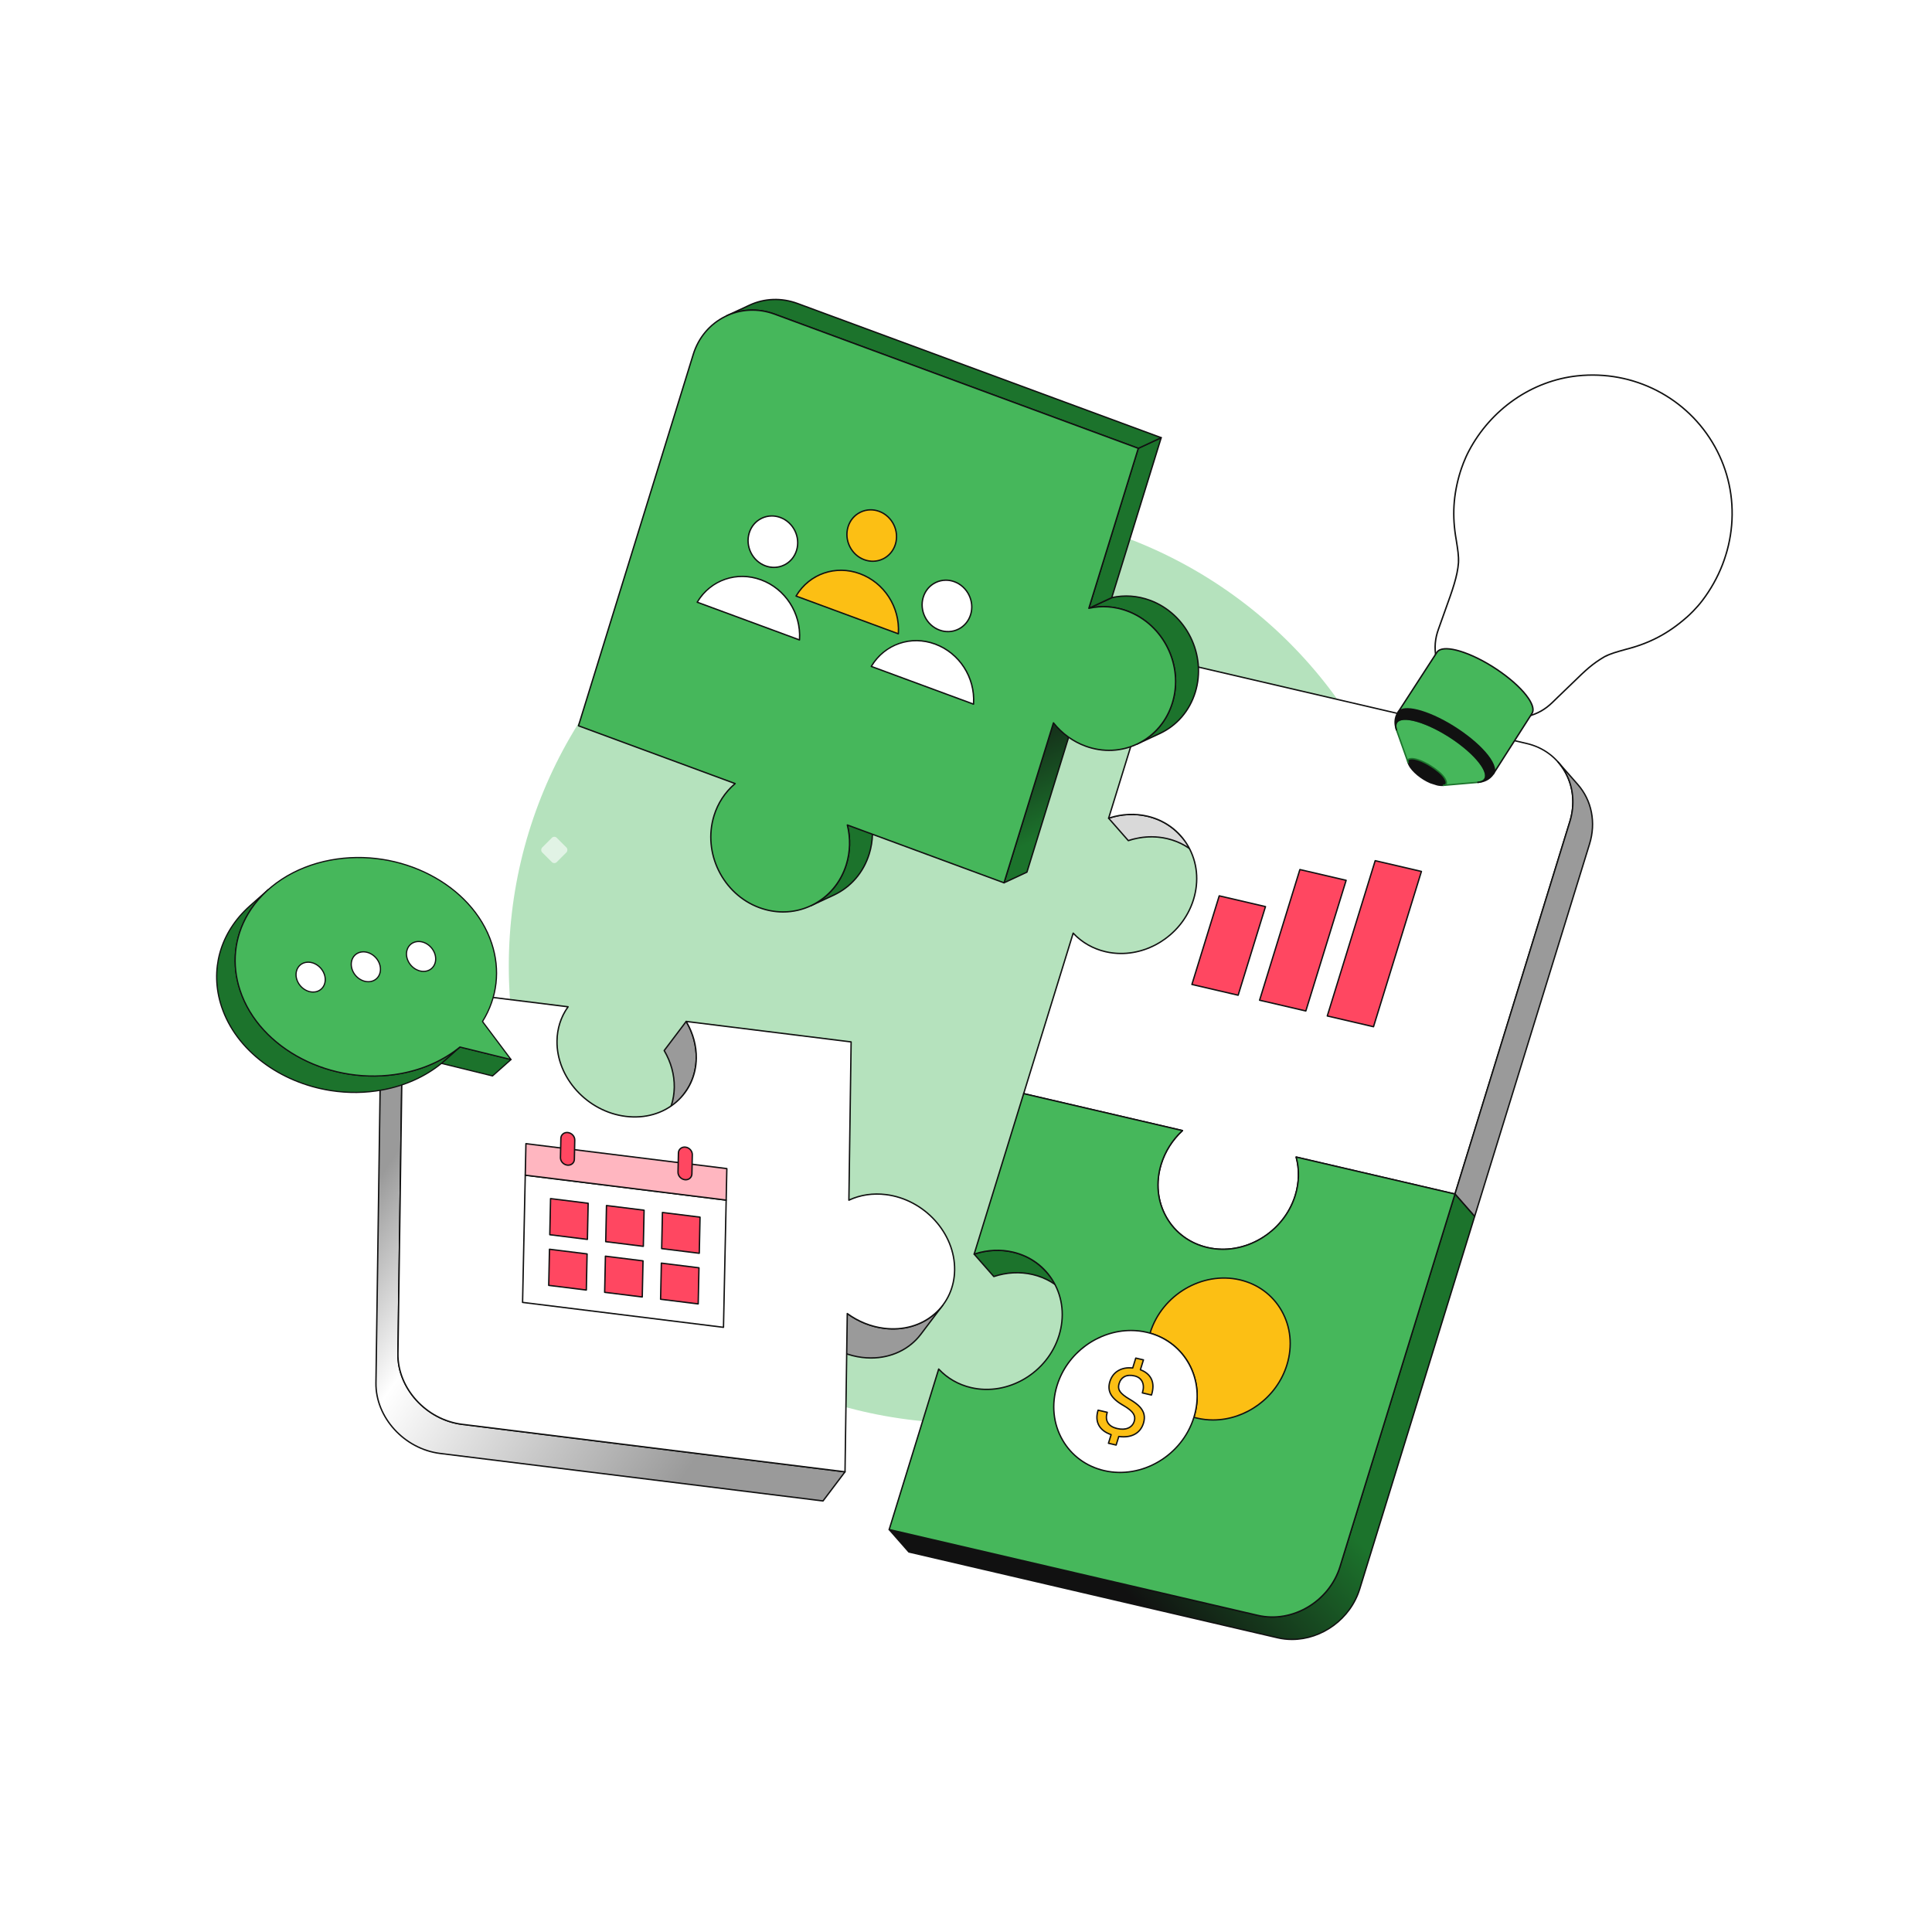 <svg width="562" height="562" viewBox="0 0 562 562" fill="none" xmlns="http://www.w3.org/2000/svg">
<g opacity="0.4" filter="url(#filter0_f_5826_3985)">
<circle cx="281" cy="281" r="133" fill="#46B75B"/>
</g>
<g clip-path="url(#clip0_5826_3985)">
<path d="M343.514 243.201L349.239 249.721C346.792 246.933 343.461 244.866 339.48 243.939C335.68 243.055 331.801 243.33 328.215 244.529L322.49 238.009C326.076 236.81 329.955 236.535 333.756 237.419C337.736 238.346 341.066 240.413 343.514 243.201Z" fill="#D9D9D9"/>
<path d="M349.239 249.921C349.211 249.921 349.183 249.915 349.157 249.903C349.131 249.891 349.108 249.874 349.089 249.853C346.582 246.998 343.244 245.021 339.435 244.134C335.806 243.289 331.948 243.492 328.279 244.719C328.241 244.732 328.201 244.733 328.163 244.723C328.125 244.712 328.091 244.691 328.065 244.661L322.34 238.141C322.318 238.117 322.303 238.087 322.295 238.055C322.287 238.022 322.288 237.989 322.297 237.957C322.305 237.925 322.322 237.896 322.344 237.872C322.367 237.847 322.395 237.829 322.427 237.819C326.167 236.568 330.1 236.362 333.801 237.224C337.692 238.129 341.103 240.15 343.665 243.068L349.39 249.588C349.415 249.617 349.432 249.653 349.437 249.691C349.443 249.729 349.437 249.768 349.422 249.803C349.406 249.838 349.38 249.868 349.348 249.889C349.315 249.91 349.278 249.921 349.239 249.921L349.239 249.921ZM334.94 243.221C336.488 243.221 338.026 243.395 339.526 243.744C342.127 244.349 344.513 245.453 346.575 246.99L343.364 243.333C340.858 240.478 337.519 238.501 333.71 237.614C330.176 236.792 326.425 236.962 322.842 238.106L328.279 244.297C330.463 243.581 332.712 243.221 334.94 243.221H334.94Z" fill="#111111"/>
<path d="M304.395 370L310.12 376.52C307.672 373.732 304.342 371.665 300.362 370.739C296.561 369.854 292.681 370.134 289.096 371.333L283.371 364.813C286.956 363.614 290.836 363.334 294.637 364.219C298.617 365.145 301.948 367.212 304.395 370Z" fill="#1C732C"/>
<path d="M310.12 376.72C310.092 376.72 310.063 376.714 310.037 376.702C310.011 376.691 309.988 376.673 309.97 376.652C307.463 373.798 304.125 371.821 300.316 370.934C296.691 370.09 292.834 370.294 289.159 371.523C289.122 371.535 289.081 371.537 289.043 371.526C289.005 371.516 288.971 371.495 288.945 371.465L283.22 364.945C283.198 364.92 283.183 364.89 283.175 364.858C283.168 364.826 283.168 364.792 283.177 364.76C283.185 364.728 283.202 364.699 283.225 364.675C283.247 364.651 283.276 364.633 283.307 364.623C287.052 363.37 290.986 363.163 294.682 364.023C298.573 364.929 301.984 366.95 304.546 369.867L310.27 376.387C310.296 376.416 310.312 376.452 310.318 376.49C310.324 376.528 310.318 376.567 310.302 376.602C310.286 376.637 310.261 376.667 310.228 376.688C310.196 376.709 310.158 376.72 310.12 376.72L310.12 376.72ZM295.832 370.022C297.377 370.022 298.911 370.195 300.407 370.543C303.008 371.149 305.395 372.253 307.456 373.789L304.245 370.132C301.739 367.278 298.401 365.301 294.592 364.414C291.062 363.592 287.31 363.764 283.722 364.909L289.159 371.101C291.349 370.383 293.601 370.022 295.832 370.022Z" fill="#111111"/>
<path d="M444.114 216.278C454.19 218.623 459.807 228.779 456.667 238.959L423.234 347.327L377.042 336.576C377.985 340.04 377.972 343.877 376.788 347.714C373.428 358.602 361.971 365.394 351.201 362.887C340.428 360.38 334.419 349.523 337.778 338.634C338.962 334.797 341.155 331.468 343.967 328.877L297.774 318.125L312.177 271.438C314.592 274.034 317.792 275.957 321.593 276.842C332.362 279.348 343.82 272.557 347.179 261.668C350.537 250.783 344.525 239.925 333.755 237.419C329.954 236.534 326.075 236.81 322.49 238.009L336.894 191.322L444.114 216.278Z" fill="white"/>
<path d="M355.733 363.606C354.209 363.606 352.676 363.436 351.156 363.083C346 361.883 341.74 358.749 339.16 354.259C336.47 349.576 335.911 344.006 337.587 338.575C338.704 334.954 340.764 331.646 343.556 328.987L297.729 318.321C297.702 318.314 297.677 318.303 297.654 318.286C297.632 318.27 297.614 318.249 297.6 318.225C297.587 318.202 297.578 318.175 297.575 318.148C297.572 318.12 297.574 318.093 297.583 318.066L311.986 271.379C311.996 271.346 312.015 271.315 312.041 271.291C312.067 271.267 312.098 271.25 312.133 271.243C312.167 271.235 312.203 271.236 312.236 271.246C312.27 271.257 312.3 271.276 312.324 271.302C314.792 273.955 318.013 275.803 321.638 276.647C332.294 279.128 343.665 272.381 346.988 261.609C348.629 256.289 348.083 250.834 345.449 246.249C342.925 241.855 338.756 238.789 333.71 237.614C330.081 236.769 326.223 236.972 322.554 238.199C322.519 238.211 322.481 238.213 322.445 238.205C322.409 238.196 322.376 238.178 322.35 238.153C322.323 238.127 322.305 238.094 322.296 238.059C322.287 238.023 322.288 237.985 322.299 237.95L336.702 191.263C336.717 191.214 336.75 191.173 336.794 191.148C336.838 191.123 336.89 191.115 336.939 191.127L444.16 216.083C448.985 217.206 452.971 220.139 455.385 224.341C457.903 228.724 458.426 233.937 456.858 239.018L423.426 347.386C423.411 347.435 423.378 347.476 423.334 347.501C423.29 347.526 423.239 347.534 423.189 347.522L377.32 336.846C378.215 340.375 378.098 344.146 376.979 347.773C374.069 357.205 365.094 363.605 355.733 363.606L355.733 363.606ZM298.029 317.979L344.012 328.682C344.048 328.69 344.08 328.708 344.106 328.733C344.133 328.759 344.151 328.791 344.161 328.826C344.17 328.861 344.169 328.898 344.159 328.933C344.149 328.968 344.129 329 344.103 329.024C341.223 331.678 339.103 335.022 337.97 338.693C336.328 344.017 336.874 349.474 339.508 354.059C342.031 358.452 346.2 361.518 351.247 362.692C361.903 365.173 373.273 358.426 376.597 347.655C377.727 343.99 377.814 340.177 376.849 336.628C376.839 336.595 376.839 336.559 376.847 336.526C376.856 336.492 376.873 336.461 376.897 336.436C376.921 336.411 376.952 336.393 376.985 336.383C377.018 336.373 377.053 336.372 377.087 336.38L423.098 347.09L456.475 238.9C458.01 233.926 457.499 228.826 455.038 224.541C452.68 220.436 448.784 217.571 444.069 216.473L337.03 191.559L322.796 237.699C326.425 236.556 330.222 236.391 333.801 237.224C338.956 238.424 343.216 241.558 345.796 246.049C348.486 250.732 349.046 256.3 347.371 261.728C344.461 271.16 335.485 277.56 326.125 277.56C324.601 277.56 323.068 277.391 321.548 277.037C317.959 276.202 314.758 274.402 312.268 271.825L298.029 317.979Z" fill="#111111"/>
<path d="M368.116 263.722L354.665 260.591L346.712 286.368L360.164 289.499L368.116 263.722Z" fill="#FF4761"/>
<path d="M360.164 289.7C360.149 289.7 360.133 289.698 360.118 289.694L346.667 286.564C346.64 286.557 346.615 286.546 346.593 286.529C346.571 286.513 346.552 286.492 346.539 286.468C346.525 286.444 346.516 286.418 346.513 286.391C346.51 286.363 346.513 286.336 346.521 286.309L354.473 260.532C354.488 260.484 354.521 260.443 354.565 260.418C354.609 260.392 354.661 260.385 354.71 260.396L368.161 263.527C368.188 263.533 368.213 263.545 368.235 263.561C368.258 263.578 368.276 263.598 368.29 263.622C368.303 263.646 368.312 263.673 368.315 263.7C368.318 263.727 368.316 263.755 368.307 263.781L360.355 289.558C360.343 289.599 360.317 289.635 360.283 289.66C360.248 289.686 360.207 289.7 360.164 289.7ZM346.967 286.222L360.028 289.262L367.862 263.868L354.801 260.829L346.967 286.222Z" fill="#111111"/>
<path d="M391.577 256.076L378.126 252.945L366.401 290.951L379.852 294.082L391.577 256.076Z" fill="#FF4761"/>
<path d="M379.853 294.282C379.837 294.282 379.822 294.28 379.807 294.277L366.355 291.146C366.329 291.14 366.303 291.128 366.281 291.112C366.259 291.096 366.241 291.075 366.227 291.051C366.213 291.027 366.205 291.001 366.202 290.973C366.199 290.946 366.201 290.918 366.209 290.892L377.934 252.886C377.949 252.838 377.982 252.797 378.026 252.772C378.07 252.746 378.122 252.739 378.171 252.75L391.623 255.881C391.65 255.887 391.675 255.899 391.697 255.915C391.719 255.932 391.738 255.952 391.751 255.976C391.765 256 391.774 256.026 391.777 256.054C391.78 256.081 391.777 256.109 391.769 256.135L380.044 294.141C380.031 294.182 380.006 294.218 379.972 294.243C379.937 294.268 379.896 294.282 379.853 294.282H379.853ZM366.656 290.805L379.716 293.844L391.323 256.223L378.262 253.183L366.656 290.805Z" fill="#111111"/>
<path d="M413.477 253.491L400.029 250.361L386.093 295.534L399.541 298.665L413.477 253.491Z" fill="#FF4761"/>
<path d="M399.541 298.865C399.526 298.865 399.51 298.863 399.495 298.86L386.048 295.73C386.021 295.724 385.996 295.712 385.974 295.696C385.952 295.679 385.933 295.658 385.919 295.634C385.906 295.611 385.897 295.584 385.894 295.557C385.891 295.53 385.894 295.502 385.902 295.476L399.838 250.302C399.853 250.254 399.886 250.213 399.93 250.188C399.974 250.163 400.025 250.155 400.075 250.166L413.522 253.296C413.549 253.303 413.574 253.314 413.596 253.331C413.619 253.347 413.637 253.368 413.651 253.392C413.664 253.416 413.673 253.442 413.676 253.469C413.679 253.497 413.677 253.524 413.668 253.551L399.732 298.724C399.72 298.765 399.694 298.8 399.66 298.826C399.625 298.851 399.584 298.865 399.541 298.865ZM386.348 295.388L399.404 298.427L413.222 253.638L400.166 250.599L386.348 295.388Z" fill="#111111"/>
<path d="M458.965 228.204L453.24 221.685C457.145 226.132 458.647 232.541 456.667 238.96L423.234 347.327L428.959 353.847L462.391 245.48C464.372 239.061 462.87 232.652 458.965 228.205V228.204Z" fill="#9A9A9A"/>
<path d="M428.959 354.048C428.902 354.048 428.847 354.023 428.808 353.98L423.084 347.459C423.061 347.434 423.046 347.403 423.039 347.369C423.031 347.336 423.033 347.301 423.043 347.268L456.475 238.9C458.366 232.771 457.101 226.384 453.09 221.816C453.071 221.797 453.057 221.774 453.048 221.748C453.039 221.723 453.034 221.696 453.036 221.67C453.037 221.643 453.044 221.616 453.055 221.592C453.067 221.568 453.083 221.546 453.104 221.529C453.124 221.511 453.147 221.498 453.173 221.489C453.198 221.481 453.225 221.477 453.252 221.48C453.279 221.482 453.305 221.489 453.329 221.502C453.353 221.514 453.374 221.531 453.391 221.552L459.116 228.072C463.219 232.745 464.515 239.275 462.583 245.538L429.151 353.906C429.138 353.947 429.113 353.983 429.078 354.009C429.044 354.034 429.002 354.048 428.959 354.048ZM423.459 347.279L428.873 353.446L462.2 245.42C464.091 239.291 462.825 232.905 458.815 228.336L455.534 224.6C457.887 228.857 458.399 234.023 456.858 239.018L423.459 347.279Z" fill="#111111"/>
<path d="M423.234 347.327L389.802 455.695C386.661 465.875 375.95 472.23 365.874 469.885L258.654 444.929L264.379 451.449L371.599 476.405C381.675 478.751 392.386 472.395 395.527 462.215L428.959 353.847L423.234 347.327Z" fill="url(#paint0_linear_5826_3985)"/>
<path d="M375.837 477.09C374.395 477.091 372.958 476.927 371.554 476.6L264.334 451.644C264.293 451.635 264.256 451.613 264.229 451.581L258.504 445.061C258.476 445.029 258.459 444.989 258.455 444.947C258.452 444.905 258.461 444.863 258.483 444.826C258.505 444.79 258.537 444.762 258.576 444.745C258.615 444.728 258.659 444.724 258.7 444.734L365.92 469.69C375.877 472.008 386.505 465.703 389.611 455.636L423.043 347.268C423.054 347.234 423.073 347.204 423.099 347.18C423.126 347.156 423.158 347.139 423.193 347.132C423.227 347.124 423.264 347.126 423.297 347.137C423.331 347.148 423.361 347.168 423.385 347.195L429.11 353.715C429.156 353.767 429.171 353.84 429.151 353.906L395.719 462.274C392.995 471.101 384.596 477.09 375.837 477.09ZM264.487 451.268L371.644 476.21C381.602 478.528 392.23 472.223 395.335 462.156L428.735 353.895L423.32 347.729L389.993 455.754C386.827 466.018 375.988 472.445 365.829 470.08L259.216 445.266L264.487 451.268Z" fill="#111111"/>
<path d="M423.234 347.327L389.802 455.695C386.661 465.875 375.95 472.23 365.874 469.885L258.654 444.929L273.058 398.242C275.472 400.837 278.673 402.761 282.474 403.646C293.243 406.152 304.701 399.361 308.06 388.472C311.419 377.583 305.407 366.725 294.637 364.219C290.836 363.334 286.956 363.614 283.371 364.813L297.774 318.126L343.967 328.877C341.155 331.468 338.962 334.797 337.779 338.634C334.419 349.523 340.428 360.38 351.201 362.888C361.971 365.394 373.429 358.603 376.788 347.714C377.972 343.877 377.985 340.041 377.042 336.576L423.234 347.328L423.234 347.327Z" fill="#46B75B"/>
<path d="M370.112 470.57C368.67 470.571 367.233 470.407 365.829 470.08L258.609 445.124C258.582 445.118 258.557 445.106 258.535 445.09C258.513 445.073 258.494 445.053 258.48 445.029C258.467 445.005 258.458 444.979 258.455 444.951C258.452 444.924 258.455 444.896 258.463 444.87L272.866 398.182C272.877 398.149 272.896 398.118 272.921 398.095C272.947 398.071 272.979 398.054 273.013 398.046C273.047 398.038 273.083 398.039 273.117 398.05C273.15 398.06 273.18 398.079 273.204 398.105C275.672 400.758 278.893 402.606 282.519 403.45C293.175 405.93 304.545 399.185 307.868 388.413C309.51 383.09 308.964 377.633 306.329 373.048C303.806 368.654 299.637 365.588 294.591 364.414C290.966 363.57 287.109 363.774 283.434 365.003C283.399 365.014 283.362 365.016 283.326 365.008C283.29 365 283.257 364.982 283.23 364.956C283.204 364.93 283.185 364.898 283.176 364.862C283.167 364.826 283.168 364.789 283.179 364.754L297.582 318.066C297.597 318.018 297.63 317.977 297.674 317.952C297.718 317.926 297.77 317.919 297.819 317.93L344.012 328.682C344.048 328.69 344.08 328.708 344.106 328.733C344.132 328.759 344.151 328.791 344.16 328.826C344.17 328.861 344.169 328.898 344.159 328.933C344.149 328.968 344.129 329 344.102 329.024C341.223 331.678 339.102 335.021 337.97 338.693C336.327 344.017 336.873 349.474 339.508 354.059C342.031 358.451 346.2 361.518 351.247 362.692C361.903 365.172 373.273 358.426 376.596 347.655C377.727 343.989 377.814 340.176 376.848 336.628C376.839 336.594 376.839 336.559 376.847 336.526C376.856 336.492 376.873 336.461 376.897 336.436C376.921 336.411 376.951 336.393 376.985 336.383C377.018 336.373 377.053 336.372 377.087 336.38L423.28 347.132C423.307 347.138 423.332 347.15 423.354 347.166C423.376 347.183 423.394 347.203 423.408 347.227C423.422 347.251 423.43 347.278 423.433 347.305C423.437 347.332 423.434 347.36 423.426 347.386L389.994 455.754C387.27 464.581 378.872 470.57 370.112 470.57V470.57ZM258.909 444.783L365.92 469.69C375.876 472.008 386.505 465.703 389.61 455.636L422.98 347.473L377.32 336.846C378.215 340.376 378.098 344.146 376.979 347.773C374.069 357.205 365.094 363.605 355.733 363.606C354.209 363.606 352.676 363.436 351.156 363.083C346 361.882 341.74 358.749 339.16 354.259C336.47 349.576 335.911 344.006 337.587 338.575C338.704 334.954 340.764 331.646 343.556 328.987L297.91 318.363L283.676 364.503C287.31 363.358 291.107 363.191 294.682 364.023C299.837 365.223 304.097 368.357 306.677 372.848C309.367 377.531 309.926 383.101 308.251 388.531C304.867 399.499 293.283 406.367 282.428 403.84C278.839 403.005 275.638 401.206 273.148 398.628L258.909 444.783Z" fill="#111111"/>
<path d="M360.652 372.292C349.661 369.733 337.97 376.666 334.543 387.775L334.536 387.798C344.927 390.751 350.611 401.499 347.297 412.28C347.608 412.368 347.922 412.45 348.24 412.524C359.232 415.082 370.922 408.15 374.349 397.04C377.777 385.931 371.644 374.85 360.652 372.291" fill="#FCBF14"/>
<path d="M352.865 413.253C351.31 413.253 349.746 413.08 348.195 412.719C347.875 412.645 347.558 412.562 347.242 412.473C347.216 412.465 347.192 412.453 347.172 412.437C347.151 412.42 347.133 412.399 347.121 412.376C347.108 412.352 347.1 412.327 347.097 412.3C347.095 412.274 347.097 412.247 347.105 412.221C348.722 406.96 348.238 401.534 345.742 396.942C343.359 392.556 339.36 389.377 334.482 387.991C334.456 387.983 334.432 387.971 334.411 387.955C334.391 387.938 334.373 387.918 334.36 387.894C334.348 387.871 334.34 387.846 334.337 387.819C334.334 387.793 334.336 387.766 334.344 387.741C334.344 387.74 334.351 387.717 334.352 387.716C337.804 376.526 349.623 369.519 360.697 372.097C365.957 373.321 370.303 376.518 372.934 381.099C375.679 385.877 376.25 391.56 374.541 397.099C371.572 406.723 362.415 413.253 352.865 413.253L352.865 413.253ZM347.548 412.142C347.795 412.209 348.043 412.272 348.286 412.329C349.788 412.678 351.326 412.854 352.869 412.853C362.248 412.853 371.241 406.437 374.158 396.981C375.834 391.549 375.276 385.979 372.587 381.298C370.012 376.815 365.757 373.685 360.607 372.487C349.789 369.968 338.248 376.769 334.789 387.662C339.682 389.108 343.691 392.329 346.095 396.75C348.612 401.381 349.125 406.839 347.548 412.142Z" fill="#111111"/>
<path d="M333.597 387.555C322.605 384.996 310.915 391.929 307.488 403.038C304.061 414.148 310.194 425.229 321.185 427.787C332.177 430.346 343.863 423.412 347.29 412.303L347.297 412.28C350.611 401.499 344.927 390.752 334.536 387.798C334.225 387.71 333.912 387.629 333.597 387.555" fill="white"/>
<path d="M325.808 428.516C324.236 428.517 322.67 428.338 321.14 427.982C315.88 426.758 311.534 423.561 308.903 418.98C306.158 414.202 305.587 408.519 307.297 402.979C310.749 391.789 322.568 384.782 333.642 387.36C333.951 387.431 334.27 387.514 334.591 387.605C339.574 389.021 343.659 392.269 346.094 396.751C348.642 401.438 349.137 406.974 347.488 412.339L347.482 412.36C344.513 421.985 335.356 428.515 325.808 428.516L325.808 428.516ZM328.968 387.226C319.589 387.226 310.597 393.642 307.679 403.098C306.003 408.53 306.561 414.1 309.25 418.78C311.826 423.264 316.081 426.394 321.23 427.592C332.102 430.122 343.707 423.237 347.099 412.243L347.104 412.224C348.722 406.96 348.238 401.534 345.742 396.942C343.359 392.556 339.36 389.377 334.481 387.99C334.167 387.901 333.854 387.82 333.551 387.75C332.049 387.401 330.511 387.225 328.968 387.226Z" fill="#111111"/>
<path d="M332.618 395.574L330.384 395.054L329.495 397.935C327.883 397.759 326.487 398.011 325.31 398.696C324.113 399.396 323.291 400.462 322.85 401.891C322.417 403.297 322.527 404.563 323.185 405.692C323.839 406.819 325.101 407.906 326.972 408.947C328.302 409.734 329.194 410.477 329.642 411.167C330.093 411.861 330.195 412.611 329.947 413.413C329.655 414.361 329.063 415.029 328.173 415.411C327.283 415.793 326.211 415.834 324.95 415.541C323.667 415.242 322.771 414.685 322.272 413.867C321.773 413.05 321.711 412.039 322.085 410.827L319.422 410.207C318.891 411.931 318.975 413.415 319.675 414.657C320.361 415.871 321.546 416.753 323.215 417.32L322.44 419.833L324.673 420.353L325.443 417.859L325.471 417.862C327.281 418.104 328.812 417.892 330.062 417.22C331.313 416.548 332.165 415.477 332.619 414.005C332.904 413.08 332.957 412.229 332.783 411.45C332.609 410.67 332.19 409.925 331.53 409.216C330.866 408.505 329.87 407.767 328.541 406.993C327.211 406.218 326.305 405.493 325.832 404.818C325.355 404.142 325.256 403.356 325.531 402.465C325.827 401.505 326.362 400.824 327.132 400.431C327.9 400.033 328.859 399.97 330.001 400.235C331.093 400.489 331.851 401.056 332.271 401.93C332.69 402.808 332.709 403.862 332.33 405.094L332.302 405.183L334.949 405.799L334.981 405.711C335.531 403.926 335.518 402.412 334.935 401.172C334.356 399.938 333.289 399.029 331.738 398.453L331.73 398.451L332.618 395.574" fill="#FCBF14"/>
<path d="M324.674 420.553C324.659 420.553 324.644 420.551 324.628 420.548L322.395 420.028C322.368 420.022 322.343 420.01 322.321 419.993C322.298 419.977 322.28 419.956 322.266 419.932C322.253 419.909 322.244 419.882 322.241 419.855C322.238 419.827 322.24 419.8 322.249 419.773L322.967 417.445C321.343 416.858 320.178 415.954 319.501 414.756C318.776 413.469 318.685 411.919 319.231 410.148C319.246 410.1 319.279 410.059 319.323 410.033C319.367 410.008 319.418 410.001 319.468 410.012L322.13 410.632C322.157 410.638 322.182 410.65 322.204 410.666C322.227 410.682 322.245 410.703 322.259 410.727C322.272 410.751 322.281 410.777 322.284 410.805C322.287 410.832 322.285 410.86 322.276 410.886C321.918 412.05 321.972 412.991 322.444 413.763C322.91 414.527 323.769 415.06 324.996 415.345C326.21 415.628 327.252 415.588 328.094 415.227C328.935 414.865 329.479 414.253 329.756 413.353C329.988 412.603 329.896 411.923 329.475 411.276C329.043 410.612 328.167 409.886 326.871 409.119C324.982 408.069 323.682 406.948 323.012 405.792C322.329 404.621 322.21 403.288 322.659 401.832C323.113 400.36 323.971 399.247 325.209 398.522C326.375 397.843 327.768 397.573 329.352 397.718L330.193 394.994C330.208 394.946 330.24 394.905 330.284 394.88C330.328 394.854 330.38 394.847 330.429 394.858L332.663 395.378C332.69 395.384 332.715 395.396 332.737 395.412C332.759 395.429 332.778 395.45 332.791 395.473C332.805 395.497 332.814 395.524 332.817 395.551C332.82 395.578 332.817 395.606 332.809 395.632L331.977 398.329C333.481 398.926 334.537 399.853 335.117 401.087C335.718 402.365 335.736 403.941 335.172 405.769L335.138 405.866C335.104 405.962 335.003 406.016 334.904 405.993L332.256 405.377C332.23 405.371 332.204 405.359 332.182 405.343C332.16 405.326 332.142 405.306 332.128 405.282C332.114 405.258 332.106 405.231 332.103 405.204C332.099 405.177 332.102 405.149 332.11 405.123L332.138 405.034C332.501 403.858 332.484 402.842 332.09 402.016C331.699 401.202 330.981 400.669 329.956 400.43C328.862 400.175 327.943 400.235 327.224 400.608C326.506 400.975 326.002 401.62 325.723 402.524C325.464 403.363 325.553 404.076 325.995 404.702C326.45 405.349 327.34 406.061 328.641 406.819C330.006 407.613 330.999 408.352 331.676 409.078C332.359 409.813 332.797 410.596 332.978 411.405C333.16 412.218 333.104 413.112 332.81 414.064C332.342 415.58 331.45 416.702 330.157 417.396C328.909 418.066 327.371 418.295 325.585 418.077L324.865 420.411C324.852 420.452 324.827 420.488 324.792 420.513C324.758 420.538 324.716 420.552 324.674 420.552L324.674 420.553ZM322.695 419.686L324.537 420.115L325.251 417.8C325.279 417.71 325.368 417.649 325.46 417.659L325.488 417.662C327.259 417.899 328.763 417.691 329.967 417.044C331.164 416.401 331.992 415.359 332.427 413.946C332.7 413.063 332.754 412.237 332.587 411.494C332.422 410.754 332.017 410.034 331.383 409.352C330.742 408.665 329.751 407.929 328.44 407.166C327.088 406.379 326.155 405.627 325.668 404.933C325.156 404.209 325.046 403.359 325.34 402.407C325.652 401.395 326.224 400.67 327.041 400.253C327.845 399.835 328.857 399.764 330.046 400.04C331.195 400.308 332.004 400.914 332.451 401.843C332.877 402.736 332.912 403.809 332.556 405.036L334.816 405.563C335.322 403.875 335.302 402.425 334.753 401.258C334.199 400.077 333.162 399.197 331.67 398.642C331.624 398.626 331.585 398.594 331.56 398.552C331.545 398.528 331.536 398.502 331.532 398.474C331.529 398.447 331.531 398.419 331.538 398.392L332.362 395.72L330.52 395.292L329.686 397.994C329.672 398.038 329.643 398.076 329.604 398.102C329.566 398.127 329.519 398.138 329.473 398.134C327.908 397.963 326.542 398.21 325.411 398.869C324.263 399.541 323.465 400.578 323.041 401.95C322.627 403.295 322.733 404.52 323.358 405.591C323.992 406.684 325.241 407.755 327.07 408.772C328.424 409.574 329.345 410.342 329.81 411.058C330.293 411.801 330.404 412.613 330.139 413.472C329.829 414.476 329.194 415.19 328.252 415.595C327.33 415.991 326.204 416.039 324.905 415.736C323.57 415.425 322.626 414.832 322.101 413.972C321.603 413.156 321.513 412.148 321.833 410.974L319.561 410.445C319.108 412.032 319.205 413.415 319.85 414.559C320.502 415.713 321.656 416.578 323.279 417.13C323.329 417.147 323.37 417.182 323.393 417.229C323.417 417.275 323.422 417.329 323.406 417.379L322.694 419.686H322.695Z" fill="#111111"/>
<rect opacity="0.6" x="454.485" y="387" width="12" height="12" rx="2" transform="rotate(45 454.485 387)" fill="white"/>
</g>
<g clip-path="url(#clip1_5826_3985)">
<path d="M246.482 239.981L253.148 236.882C254.067 240.583 254.037 244.549 252.855 248.374C251.127 253.967 247.278 258.17 242.499 260.393L235.833 263.492C240.613 261.27 244.461 257.067 246.19 251.473C247.372 247.648 247.402 243.682 246.482 239.981Z" fill="#1C732C"/>
<path d="M235.834 263.692C235.788 263.692 235.744 263.677 235.708 263.648C235.673 263.62 235.648 263.58 235.638 263.535C235.628 263.491 235.634 263.444 235.654 263.403C235.674 263.362 235.708 263.33 235.749 263.31C240.699 261.008 244.339 256.784 245.999 251.414C247.129 247.756 247.229 243.819 246.288 240.029C246.277 239.984 246.282 239.936 246.302 239.894C246.322 239.852 246.356 239.819 246.398 239.799L253.063 236.7C253.118 236.675 253.18 236.675 253.234 236.7C253.288 236.726 253.328 236.775 253.342 236.833C254.301 240.693 254.199 244.704 253.047 248.432C251.354 253.912 247.638 258.224 242.583 260.574L235.918 263.673C235.89 263.686 235.862 263.692 235.834 263.692V263.692ZM246.716 240.093C247.633 243.904 247.518 247.856 246.381 251.532C245.095 255.694 242.643 259.182 239.323 261.649L242.414 260.211C247.365 257.909 251.005 253.684 252.664 248.314C253.771 244.732 253.89 240.883 253.011 237.166L246.716 240.093Z" fill="#111111"/>
<path d="M306.438 210.266L313.104 207.167L298.723 253.699L292.058 256.798L306.438 210.266Z" fill="url(#paint1_linear_5826_3985)"/>
<path d="M292.058 256.998C292.026 256.998 291.996 256.991 291.967 256.977C291.939 256.963 291.915 256.942 291.897 256.917C291.878 256.892 291.865 256.862 291.86 256.831C291.855 256.8 291.857 256.769 291.866 256.739L306.247 210.207C306.255 210.18 306.269 210.155 306.287 210.134C306.306 210.113 306.328 210.096 306.354 210.084L313.019 206.985C313.054 206.969 313.093 206.963 313.132 206.968C313.17 206.974 313.206 206.99 313.235 207.016C313.264 207.041 313.285 207.075 313.296 207.112C313.307 207.149 313.306 207.189 313.295 207.226L298.914 253.758C298.906 253.785 298.892 253.809 298.874 253.83C298.856 253.851 298.833 253.868 298.808 253.88L292.142 256.979C292.116 256.992 292.087 256.998 292.058 256.998ZM306.603 210.41L292.382 256.426L298.558 253.555L312.779 207.539L306.603 210.41Z" fill="#111111"/>
<path d="M316.735 176.949L323.4 173.849C326.94 173.049 330.772 173.242 334.522 174.625C345.147 178.546 351.047 190.521 347.694 201.374C345.966 206.966 342.116 211.168 337.336 213.391L330.67 216.49C335.45 214.268 339.3 210.065 341.028 204.473C344.382 193.621 338.482 181.645 327.856 177.725C324.107 176.341 320.275 176.148 316.735 176.949Z" fill="#1C732C"/>
<path d="M330.671 216.691C330.625 216.691 330.581 216.675 330.545 216.647C330.51 216.618 330.485 216.578 330.475 216.534C330.465 216.489 330.471 216.443 330.491 216.402C330.511 216.361 330.545 216.328 330.586 216.309C335.538 214.006 339.178 209.782 340.837 204.414C344.154 193.68 338.3 181.791 327.787 177.912C324.206 176.591 320.4 176.325 316.779 177.144C316.731 177.155 316.68 177.147 316.637 177.123C316.594 177.099 316.561 177.06 316.545 177.013C316.529 176.966 316.531 176.915 316.55 176.87C316.57 176.824 316.605 176.788 316.65 176.767L323.316 173.667C323.328 173.661 323.342 173.657 323.356 173.653C327.052 172.818 330.937 173.089 334.591 174.437C345.3 178.389 351.264 190.499 347.885 201.433C346.192 206.91 342.476 211.222 337.42 213.573L330.755 216.672C330.727 216.685 330.699 216.691 330.671 216.691ZM320.957 176.278C323.302 176.278 325.659 176.7 327.926 177.537C338.635 181.488 344.599 193.598 341.22 204.532C339.934 208.692 337.481 212.18 334.161 214.646L337.251 213.209C342.203 210.907 345.844 206.683 347.502 201.315C350.819 190.581 344.965 178.692 334.452 174.813C330.878 173.494 327.08 173.227 323.465 174.04L318.241 176.469C319.141 176.342 320.049 176.278 320.957 176.278V176.278Z" fill="#111111"/>
<path d="M331.115 130.417L337.78 127.317L323.4 173.849L316.735 176.948L331.115 130.417Z" fill="#1C732C"/>
<path d="M316.735 177.149C316.703 177.149 316.672 177.141 316.644 177.127C316.616 177.113 316.592 177.093 316.573 177.067C316.555 177.042 316.542 177.013 316.537 176.982C316.532 176.951 316.534 176.919 316.543 176.889L330.924 130.357C330.932 130.331 330.946 130.306 330.964 130.285C330.982 130.264 331.005 130.247 331.03 130.235L337.696 127.135C337.731 127.119 337.77 127.113 337.808 127.119C337.847 127.124 337.883 127.14 337.912 127.166C337.941 127.191 337.963 127.225 337.973 127.262C337.984 127.3 337.983 127.339 337.972 127.376L323.591 173.908C323.583 173.935 323.569 173.959 323.551 173.981C323.533 174.002 323.51 174.019 323.485 174.03L316.819 177.13C316.793 177.142 316.764 177.149 316.735 177.149V177.149ZM331.28 130.561L317.059 176.577L323.235 173.705L337.456 127.689L331.28 130.561H331.28Z" fill="#111111"/>
<path d="M231.993 88.282C227.176 86.505 222.205 86.823 218.004 88.776L211.338 91.876C215.54 89.922 220.511 89.605 225.328 91.382L331.115 130.416L337.78 127.317L231.993 88.282Z" fill="#1C732C"/>
<path d="M331.115 130.617C331.092 130.617 331.068 130.613 331.046 130.604L225.258 91.57C220.661 89.873 215.747 90.047 211.423 92.058C211.375 92.08 211.32 92.082 211.27 92.064C211.22 92.046 211.179 92.009 211.157 91.96C211.135 91.912 211.132 91.857 211.15 91.807C211.169 91.757 211.206 91.717 211.254 91.694L217.919 88.595C222.341 86.539 227.364 86.361 232.062 88.094L337.85 127.129C337.887 127.143 337.919 127.167 337.942 127.199C337.965 127.231 337.978 127.269 337.98 127.309C337.982 127.348 337.972 127.388 337.951 127.421C337.93 127.455 337.9 127.482 337.865 127.499L331.199 130.598C331.173 130.611 331.144 130.617 331.115 130.617ZM218.865 90.011C221.051 90.011 223.258 90.405 225.397 91.194L331.106 130.2L337.259 127.338L231.924 88.47C227.326 86.774 222.413 86.947 218.088 88.958L214.856 90.461C216.171 90.162 217.516 90.011 218.865 90.012V90.011Z" fill="#111111"/>
<path d="M331.115 130.417L316.735 176.949C320.275 176.148 324.107 176.341 327.856 177.725C338.482 181.645 344.382 193.621 341.028 204.473C337.676 215.322 326.338 220.941 315.712 217.02C311.963 215.637 308.81 213.248 306.438 210.266L292.058 256.798L246.482 239.981C247.402 243.682 247.372 247.648 246.19 251.473C242.836 262.325 231.503 267.942 220.874 264.02C210.248 260.099 204.348 248.123 207.702 237.271C208.884 233.446 211.064 230.274 213.849 227.94L168.274 211.123L201.652 103.115C204.788 92.969 215.386 87.713 225.328 91.382L331.115 130.416V130.417Z" fill="#46B75B"/>
<path d="M227.791 265.475C225.456 265.475 223.098 265.054 220.805 264.208C210.095 260.256 204.132 248.146 207.511 237.212C208.627 233.598 210.681 230.424 213.459 228.009L168.205 211.311C168.157 211.293 168.117 211.257 168.094 211.211C168.072 211.165 168.068 211.113 168.083 211.064L201.461 103.056C202.997 98.087 206.339 94.116 210.872 91.878C215.388 89.647 220.546 89.404 225.397 91.194L331.184 130.229C331.232 130.247 331.272 130.282 331.295 130.328C331.317 130.374 331.322 130.427 331.306 130.476L317.027 176.68C320.622 175.935 324.383 176.229 327.926 177.537C338.635 181.488 344.599 193.599 341.22 204.533C339.579 209.842 336.007 214.083 331.163 216.476C326.337 218.861 320.825 219.12 315.643 217.208C312.111 215.905 308.963 213.653 306.519 210.684L292.249 256.857C292.241 256.883 292.228 256.907 292.21 256.928C292.193 256.949 292.171 256.965 292.147 256.977C292.122 256.989 292.096 256.996 292.068 256.998C292.041 256.999 292.014 256.995 291.989 256.986L246.764 240.299C247.628 244.046 247.497 247.922 246.381 251.532C244.74 256.844 241.169 261.086 236.326 263.478C233.636 264.807 230.732 265.475 227.791 265.475H227.791ZM168.521 211.001L213.919 227.752C213.952 227.764 213.981 227.785 214.003 227.812C214.026 227.839 214.041 227.871 214.047 227.906C214.053 227.94 214.049 227.976 214.037 228.009C214.025 228.042 214.005 228.071 213.978 228.093C211.126 230.484 209.022 233.678 207.893 237.331C204.576 248.065 210.43 259.953 220.943 263.832C226.023 265.707 231.423 265.454 236.149 263.119C240.892 260.776 244.39 256.619 245.999 251.414C247.129 247.756 247.229 243.819 246.288 240.029C246.279 239.994 246.28 239.957 246.291 239.922C246.302 239.888 246.322 239.856 246.349 239.832C246.376 239.808 246.409 239.791 246.445 239.785C246.48 239.778 246.517 239.781 246.551 239.793L291.929 256.537L306.247 210.207C306.258 210.172 306.278 210.141 306.305 210.117C306.332 210.093 306.365 210.076 306.401 210.07C306.437 210.063 306.474 210.066 306.508 210.079C306.542 210.091 306.572 210.113 306.595 210.141C309.026 213.198 312.203 215.512 315.782 216.833C320.859 218.706 326.259 218.452 330.986 216.117C335.731 213.774 339.229 209.618 340.837 204.414C344.154 193.68 338.3 181.792 327.787 177.912C324.206 176.591 320.4 176.325 316.779 177.144C316.744 177.152 316.709 177.15 316.675 177.14C316.642 177.129 316.611 177.11 316.588 177.085C316.564 177.059 316.547 177.027 316.539 176.993C316.531 176.959 316.533 176.923 316.543 176.889L330.867 130.539L225.258 91.57C220.511 89.819 215.465 90.055 211.049 92.237C206.616 94.427 203.347 98.311 201.844 103.175L168.521 211.001Z" fill="#111111"/>
<path d="M255.752 148.753C251.949 147.35 247.893 149.357 246.691 153.244C245.492 157.126 247.604 161.41 251.407 162.813C255.209 164.216 259.262 162.208 260.462 158.325C261.663 154.439 259.554 150.157 255.752 148.753" fill="#FCBF14"/>
<path d="M253.882 163.462C253.032 163.462 252.173 163.309 251.338 163.001C247.442 161.563 245.272 157.16 246.5 153.184C247.098 151.249 248.399 149.704 250.164 148.832C251.923 147.963 253.932 147.868 255.821 148.565C259.715 150.002 261.883 154.407 260.653 158.384C260.056 160.318 258.755 161.863 256.991 162.735C256.024 163.213 254.96 163.462 253.882 163.462V163.462ZM253.276 148.505C252.258 148.504 251.254 148.739 250.342 149.191C248.676 150.014 247.448 151.474 246.883 153.303C245.716 157.078 247.777 161.26 251.476 162.625C253.26 163.283 255.155 163.195 256.814 162.375C258.478 161.553 259.706 160.094 260.271 158.266C261.438 154.488 259.38 150.305 255.682 148.941C254.892 148.649 254.08 148.504 253.276 148.504L253.276 148.505Z" fill="#111111"/>
<path d="M250.147 166.888C242.924 164.223 235.291 167.103 231.565 173.386L261.317 184.364C261.843 176.9 257.367 169.552 250.147 166.888" fill="#FCBF14"/>
<path d="M261.317 184.564C261.294 184.564 261.27 184.56 261.248 184.552L231.495 173.573C231.468 173.563 231.443 173.547 231.422 173.526C231.402 173.505 231.386 173.48 231.376 173.452C231.366 173.425 231.363 173.395 231.365 173.366C231.368 173.337 231.378 173.308 231.393 173.283C235.27 166.748 243.011 164.041 250.217 166.7C257.416 169.357 262.063 176.626 261.517 184.378C261.513 184.429 261.491 184.476 261.454 184.51C261.417 184.545 261.368 184.564 261.317 184.564ZM231.861 173.282L261.134 184.083C261.543 176.608 257.028 169.641 250.078 167.076C243.132 164.513 235.677 167.065 231.861 173.282Z" fill="#111111"/>
<path d="M226.996 150.533C223.193 149.13 219.139 151.143 217.939 155.025C216.74 158.908 218.847 163.194 222.65 164.597C226.456 166.001 230.51 163.989 231.71 160.106C232.91 156.224 230.803 151.938 226.996 150.533" fill="white"/>
<path d="M225.126 165.247C224.275 165.247 223.416 165.093 222.581 164.785C218.687 163.348 216.519 158.943 217.748 154.966C218.346 153.031 219.648 151.485 221.414 150.613C223.172 149.744 225.179 149.649 227.066 150.346C230.961 151.783 233.131 156.188 231.902 160.166C231.304 162.101 230.002 163.647 228.237 164.519C227.27 164.998 226.205 165.247 225.126 165.247L225.126 165.247ZM224.524 150.286C223.506 150.285 222.503 150.52 221.591 150.972C219.925 151.795 218.696 153.255 218.131 155.085C216.964 158.862 219.022 163.045 222.719 164.409C224.504 165.068 226.401 164.979 228.06 164.159C229.725 163.337 230.954 161.876 231.519 160.047C232.686 156.27 230.626 152.087 226.927 150.721C226.138 150.43 225.327 150.285 224.524 150.285L224.524 150.286Z" fill="#111111"/>
<path d="M221.39 168.672C214.17 166.008 206.534 168.888 202.811 175.171L232.564 186.149C233.085 178.685 228.614 171.338 221.39 168.672" fill="white"/>
<path d="M232.564 186.35C232.54 186.35 232.517 186.345 232.495 186.337L202.742 175.359C202.715 175.349 202.69 175.333 202.669 175.312C202.648 175.291 202.633 175.266 202.623 175.238C202.613 175.21 202.609 175.181 202.612 175.152C202.615 175.122 202.624 175.094 202.639 175.069C204.482 171.96 207.352 169.583 210.722 168.378C214.193 167.136 217.906 167.173 221.46 168.484C228.657 171.14 233.305 178.41 232.764 186.163C232.76 186.214 232.738 186.261 232.701 186.296C232.663 186.33 232.615 186.35 232.564 186.349V186.35ZM203.108 175.067L232.381 185.868C232.786 178.393 228.269 171.425 221.321 168.86C214.374 166.297 206.92 168.849 203.108 175.067Z" fill="#111111"/>
<path d="M277.629 169.217C273.827 167.813 269.769 169.825 268.569 173.707C267.369 177.59 269.48 181.877 273.283 183.28C277.086 184.683 281.143 182.672 282.343 178.79C283.543 174.907 281.432 170.62 277.629 169.217Z" fill="white"/>
<path d="M275.757 183.929C274.907 183.929 274.049 183.776 273.214 183.468C269.318 182.03 267.149 177.625 268.378 173.648C268.975 171.714 270.277 170.168 272.043 169.296C273.802 168.427 275.81 168.332 277.699 169.029C281.594 170.467 283.764 174.872 282.535 178.849C281.937 180.783 280.635 182.329 278.87 183.201C277.902 183.68 276.837 183.93 275.757 183.929ZM275.155 168.968C274.137 168.968 273.132 169.203 272.22 169.655C270.554 170.478 269.325 171.938 268.76 173.766C267.593 177.544 269.653 181.727 273.352 183.092C275.136 183.75 277.033 183.661 278.692 182.842C280.358 182.019 281.587 180.559 282.152 178.731C283.32 174.953 281.259 170.77 277.56 169.405C276.771 169.113 275.959 168.969 275.156 168.969L275.155 168.968Z" fill="#111111"/>
<path d="M272.024 187.356C264.8 184.69 257.168 187.571 253.445 193.854L283.193 204.831C283.718 197.368 279.247 190.021 272.024 187.356Z" fill="white"/>
<path d="M283.193 205.032C283.17 205.032 283.147 205.027 283.124 205.019L253.375 194.042C253.348 194.032 253.323 194.016 253.302 193.995C253.282 193.974 253.266 193.949 253.256 193.921C253.246 193.894 253.243 193.864 253.245 193.835C253.248 193.806 253.258 193.777 253.272 193.752C255.115 190.643 257.985 188.266 261.354 187.06C264.824 185.819 268.537 185.856 272.093 187.168C279.292 189.824 283.939 197.093 283.393 204.845C283.39 204.896 283.367 204.943 283.33 204.978C283.293 205.012 283.244 205.032 283.193 205.032ZM253.741 193.75L283.01 204.55C283.419 197.076 278.904 190.108 271.954 187.543C265.007 184.98 257.553 187.532 253.741 193.75Z" fill="#111111"/>
</g>
<g clip-path="url(#clip2_5826_3985)">
<path d="M199.128 317.996L192.726 326.469C194.835 323.678 196.086 320.19 196.141 316.286C196.195 312.501 195.115 308.828 193.204 305.599L199.606 297.127C201.517 300.356 202.597 304.029 202.543 307.813C202.488 311.718 201.236 315.206 199.128 317.996Z" fill="#9A9A9A"/>
<path d="M192.726 326.669C192.689 326.669 192.652 326.659 192.62 326.639C192.589 326.62 192.563 326.591 192.546 326.558C192.53 326.525 192.523 326.487 192.526 326.45C192.53 326.413 192.544 326.378 192.566 326.348C194.721 323.496 195.888 320.016 195.941 316.283C195.993 312.663 194.986 309.004 193.032 305.701C193.011 305.667 193.002 305.628 193.004 305.588C193.006 305.548 193.02 305.51 193.044 305.479L199.446 297.006C199.466 296.98 199.492 296.959 199.522 296.945C199.551 296.931 199.584 296.924 199.617 296.926C199.65 296.928 199.682 296.938 199.71 296.955C199.738 296.972 199.762 296.996 199.778 297.024C201.771 300.39 202.796 304.122 202.744 307.816C202.69 311.634 201.495 315.196 199.288 318.117L192.886 326.589C192.867 326.614 192.843 326.634 192.815 326.648C192.787 326.662 192.757 326.669 192.726 326.669V326.669ZM193.445 305.613C195.392 308.949 196.394 312.637 196.342 316.289C196.306 318.822 195.768 321.243 194.765 323.438L198.968 317.875C201.123 315.024 202.29 311.543 202.343 307.81C202.393 304.284 201.44 300.722 199.584 297.487L193.444 305.613L193.445 305.613Z" fill="#111111"/>
<path d="M274.275 379.639L267.873 388.112C264.185 392.993 257.874 395.74 250.754 394.857C246.81 394.367 243.149 392.826 240.06 390.569L246.461 382.096C249.551 384.354 253.212 385.895 257.156 386.384C264.275 387.267 270.587 384.521 274.275 379.639Z" fill="#9A9A9A"/>
<path d="M253.38 395.221C252.507 395.221 251.622 395.166 250.729 395.055C246.892 394.579 243.161 393.084 239.942 390.73C239.92 390.715 239.902 390.695 239.888 390.672C239.875 390.649 239.866 390.624 239.862 390.598C239.858 390.572 239.859 390.545 239.866 390.519C239.872 390.493 239.884 390.469 239.9 390.448L246.302 381.975C246.333 381.933 246.38 381.906 246.432 381.898C246.484 381.89 246.537 381.903 246.58 381.934C249.745 384.248 253.41 385.718 257.18 386.185C263.991 387.029 270.322 384.538 274.115 379.519C274.147 379.476 274.195 379.448 274.247 379.441C274.3 379.434 274.353 379.448 274.396 379.48C274.438 379.512 274.466 379.559 274.473 379.612C274.481 379.664 274.467 379.718 274.435 379.76L268.033 388.233C264.651 392.708 259.302 395.221 253.379 395.221L253.38 395.221ZM240.343 390.526C243.47 392.771 247.074 394.198 250.779 394.658C257.59 395.502 263.921 393.011 267.713 387.991L271.899 382.451C268.026 385.757 262.736 387.279 257.131 386.583C253.357 386.115 249.687 384.66 246.503 382.373L240.343 390.526Z" fill="#111111"/>
<path d="M134.443 414.323C123.982 413.025 115.617 403.834 115.76 393.794L117.278 286.913L110.876 295.385L109.358 402.266C109.216 412.307 117.58 421.497 128.041 422.795L239.406 436.612L245.808 428.139L134.443 414.323Z" fill="url(#paint2_linear_5826_3985)"/>
<path d="M239.406 436.812C239.397 436.812 239.389 436.811 239.381 436.81L128.017 422.994C117.474 421.686 109.014 412.386 109.158 402.263L110.676 295.382C110.676 295.34 110.691 295.298 110.716 295.264L117.118 286.792C117.144 286.758 117.179 286.733 117.22 286.721C117.26 286.708 117.303 286.709 117.343 286.723C117.383 286.736 117.418 286.762 117.442 286.797C117.467 286.832 117.479 286.873 117.479 286.915L115.96 393.796C115.819 403.721 124.122 412.84 134.468 414.123L245.832 427.94C245.867 427.944 245.9 427.958 245.928 427.979C245.956 428 245.978 428.028 245.992 428.061C246.006 428.093 246.011 428.128 246.006 428.163C246.002 428.198 245.989 428.231 245.967 428.259L239.566 436.732C239.547 436.757 239.523 436.777 239.495 436.791C239.467 436.804 239.437 436.812 239.406 436.812V436.812ZM111.076 295.453L109.559 402.269C109.417 412.194 117.72 421.312 128.066 422.596L239.316 436.398L245.438 428.295L134.419 414.521C123.876 413.213 115.416 403.913 115.56 393.79L117.069 287.521L111.076 295.453Z" fill="#111111"/>
<path d="M247.584 303.079L246.93 349.122C250.072 347.637 253.765 347.009 257.708 347.498C268.898 348.886 277.843 358.715 277.691 369.454C277.538 380.194 268.346 387.772 257.156 386.384C253.212 385.895 249.551 384.354 246.462 382.096L245.808 428.139L134.443 414.323C123.982 413.025 115.618 403.834 115.76 393.794L117.278 286.913L165.253 292.865C163.26 295.609 162.08 299.002 162.026 302.786C161.874 313.522 170.819 323.354 182.009 324.743C193.199 326.131 202.391 318.549 202.544 307.813C202.597 304.028 201.517 300.356 199.606 297.127L247.584 303.079H247.584Z" fill="white"/>
<path d="M245.808 428.339C245.799 428.339 245.791 428.339 245.783 428.338L134.419 414.521C123.876 413.214 115.416 403.914 115.56 393.791L117.078 286.91C117.078 286.882 117.085 286.854 117.097 286.829C117.108 286.803 117.126 286.78 117.147 286.762C117.168 286.743 117.193 286.729 117.22 286.721C117.247 286.713 117.275 286.71 117.303 286.714L165.277 292.666C165.312 292.67 165.345 292.683 165.373 292.704C165.401 292.725 165.423 292.753 165.437 292.785C165.451 292.817 165.456 292.852 165.452 292.887C165.448 292.921 165.435 292.954 165.415 292.982C163.38 295.785 162.278 299.176 162.227 302.789C162.076 313.411 170.961 323.171 182.033 324.544C187.573 325.23 192.757 323.752 196.631 320.379C200.244 317.233 202.273 312.769 202.343 307.811C202.394 304.19 201.388 300.531 199.433 297.229C199.414 297.197 199.405 297.16 199.406 297.122C199.407 297.085 199.418 297.049 199.438 297.017C199.459 296.986 199.488 296.961 199.522 296.945C199.556 296.93 199.593 296.924 199.63 296.928L247.609 302.881C247.658 302.887 247.703 302.911 247.735 302.948C247.768 302.985 247.785 303.033 247.784 303.082L247.135 348.807C250.348 347.358 254.004 346.837 257.733 347.299C269.002 348.697 278.044 358.637 277.891 369.457C277.819 374.533 275.741 379.102 272.042 382.323C268.081 385.772 262.785 387.284 257.131 386.583C253.417 386.122 249.804 384.707 246.656 382.483L246.008 428.142C246.007 428.195 245.986 428.245 245.948 428.282C245.911 428.319 245.86 428.339 245.808 428.339ZM117.475 287.139L115.96 393.797C115.819 403.722 124.122 412.84 134.468 414.124L245.61 427.913L246.261 382.093C246.262 382.057 246.272 382.021 246.292 381.989C246.311 381.958 246.339 381.933 246.372 381.917C246.405 381.9 246.442 381.893 246.478 381.896C246.515 381.899 246.55 381.913 246.58 381.934C249.745 384.248 253.411 385.718 257.181 386.185C262.721 386.873 267.905 385.394 271.779 382.021C275.391 378.875 277.42 374.412 277.49 369.452C277.641 358.83 268.756 349.071 257.684 347.697C253.918 347.23 250.229 347.785 247.016 349.303C246.985 349.318 246.951 349.324 246.917 349.322C246.883 349.32 246.85 349.309 246.822 349.291C246.793 349.272 246.77 349.247 246.754 349.217C246.738 349.187 246.729 349.154 246.73 349.12L247.381 303.256L199.981 297.375C201.84 300.649 202.794 304.25 202.744 307.816C202.672 312.89 200.594 317.459 196.894 320.681C192.933 324.13 187.638 325.643 181.984 324.941C170.715 323.543 161.672 313.603 161.826 302.784C161.877 299.205 162.937 295.837 164.895 293.022L117.475 287.139Z" fill="#111111"/>
<path d="M152.794 341.849L152.011 378.854L210.455 386.105L211.237 349.1L152.794 341.849Z" fill="white"/>
<path d="M210.454 386.305C210.446 386.305 210.438 386.304 210.43 386.303L151.986 379.052C151.937 379.046 151.892 379.022 151.859 378.985C151.827 378.947 151.809 378.899 151.81 378.849L152.593 341.845C152.594 341.817 152.6 341.789 152.612 341.764C152.624 341.738 152.641 341.716 152.662 341.697C152.684 341.679 152.708 341.665 152.735 341.657C152.762 341.649 152.79 341.647 152.818 341.65L211.262 348.901C211.311 348.907 211.356 348.931 211.389 348.969C211.421 349.006 211.439 349.054 211.438 349.104L210.655 386.109C210.654 386.161 210.632 386.211 210.595 386.248C210.557 386.284 210.507 386.305 210.454 386.305ZM152.215 378.677L210.259 385.878L211.033 349.276L152.989 342.075L152.215 378.677Z" fill="#111111"/>
<path d="M211.431 339.932L152.988 332.681L152.794 341.849L211.237 349.1L211.431 339.932Z" fill="#FFB6C0"/>
<path d="M211.237 349.3C211.229 349.3 211.221 349.3 211.213 349.299L152.769 342.048C152.72 342.042 152.674 342.017 152.642 341.98C152.61 341.942 152.592 341.894 152.593 341.845L152.787 332.677C152.788 332.649 152.794 332.622 152.806 332.596C152.818 332.571 152.835 332.548 152.856 332.53C152.878 332.512 152.902 332.498 152.929 332.49C152.956 332.482 152.984 332.479 153.012 332.483L211.456 339.734C211.505 339.74 211.55 339.764 211.583 339.801C211.615 339.839 211.633 339.887 211.632 339.937L211.438 349.104C211.437 349.156 211.415 349.206 211.377 349.243C211.34 349.28 211.29 349.3 211.237 349.3ZM152.998 341.672L211.042 348.874L211.227 340.109L153.183 332.908L152.998 341.672Z" fill="#111111"/>
<path d="M165.211 329.451C164.096 329.312 163.174 330.069 163.151 331.14L163.033 336.73C163.01 337.801 163.896 338.782 165.011 338.92C166.126 339.058 167.053 338.303 167.075 337.232L167.194 331.641C167.216 330.57 166.326 329.589 165.211 329.451Z" fill="#FF4761"/>
<path d="M165.277 339.137C165.181 339.137 165.084 339.131 164.986 339.119C163.774 338.968 162.808 337.895 162.832 336.726L162.951 331.135C162.962 330.577 163.195 330.074 163.606 329.719C164.042 329.341 164.621 329.176 165.236 329.252C166.451 329.402 167.419 330.476 167.394 331.645L167.276 337.236C167.264 337.793 167.031 338.295 166.621 338.65C166.252 338.968 165.783 339.137 165.277 339.137ZM164.947 329.634C164.538 329.634 164.161 329.768 163.868 330.022C163.544 330.302 163.361 330.701 163.351 331.144L163.233 336.735C163.212 337.704 164.021 338.596 165.035 338.721C165.538 338.783 166.007 338.651 166.358 338.347C166.682 338.067 166.866 337.67 166.875 337.228L166.993 331.637C167.014 330.667 166.203 329.776 165.186 329.65C165.107 329.64 165.027 329.635 164.947 329.635L164.947 329.634Z" fill="#111111"/>
<path d="M199.408 333.693C198.293 333.555 197.37 334.311 197.348 335.382L197.229 340.973C197.207 342.044 198.092 343.024 199.208 343.163C200.323 343.301 201.245 342.545 201.268 341.474L201.386 335.883C201.409 334.812 200.523 333.832 199.408 333.693Z" fill="#FF4761"/>
<path d="M199.473 343.38C199.377 343.38 199.281 343.374 199.183 343.361C197.97 343.211 197.004 342.138 197.029 340.969L197.147 335.378C197.159 334.82 197.392 334.317 197.803 333.962C198.239 333.584 198.818 333.419 199.432 333.495C200.645 333.645 201.611 334.718 201.586 335.888L201.468 341.478C201.456 342.036 201.224 342.539 200.813 342.894C200.446 343.212 199.978 343.38 199.473 343.38ZM199.144 333.877C198.735 333.877 198.358 334.011 198.065 334.265C197.741 334.545 197.557 334.943 197.548 335.387L197.43 340.977C197.409 341.947 198.218 342.838 199.232 342.964C199.733 343.026 200.201 342.894 200.551 342.592C200.875 342.312 201.058 341.913 201.067 341.47L201.186 335.879C201.206 334.909 200.397 334.018 199.383 333.892C199.304 333.882 199.224 333.877 199.144 333.877Z" fill="#111111"/>
<path d="M171.091 350.019L160.152 348.661L159.929 359.169L170.869 360.526L171.091 350.019Z" fill="#FF4761"/>
<path d="M170.869 360.726C170.861 360.726 170.853 360.726 170.844 360.725L159.905 359.367C159.855 359.361 159.81 359.337 159.778 359.3C159.745 359.262 159.728 359.214 159.729 359.164L159.951 348.657C159.952 348.629 159.958 348.602 159.97 348.576C159.982 348.551 159.999 348.528 160.02 348.51C160.042 348.492 160.066 348.478 160.093 348.47C160.12 348.462 160.148 348.459 160.176 348.463L171.116 349.82C171.165 349.826 171.21 349.85 171.243 349.888C171.275 349.925 171.293 349.973 171.292 350.023L171.069 360.53C171.068 360.583 171.047 360.632 171.009 360.669C170.972 360.706 170.921 360.726 170.869 360.726V360.726ZM160.134 358.992L170.674 360.3L170.887 350.195L160.347 348.887L160.134 358.992V358.992Z" fill="#111111"/>
<path d="M187.361 352.037L176.421 350.68L176.199 361.187L187.138 362.544L187.361 352.037Z" fill="#FF4761"/>
<path d="M187.138 362.745C187.13 362.745 187.122 362.744 187.114 362.743L176.174 361.386C176.125 361.38 176.08 361.356 176.047 361.318C176.015 361.281 175.997 361.232 175.998 361.183L176.22 350.676C176.221 350.647 176.228 350.62 176.239 350.595C176.251 350.569 176.269 350.547 176.29 350.528C176.311 350.51 176.336 350.496 176.363 350.488C176.389 350.48 176.418 350.478 176.445 350.481L187.385 351.838C187.434 351.844 187.48 351.868 187.512 351.906C187.545 351.943 187.562 351.992 187.561 352.041L187.339 362.548C187.338 362.601 187.316 362.651 187.279 362.687C187.241 362.724 187.191 362.744 187.138 362.744V362.745ZM176.403 361.011L186.943 362.318L187.157 352.214L176.617 350.906L176.403 361.011Z" fill="#111111"/>
<path d="M203.634 354.056L192.695 352.699L192.473 363.206L203.412 364.563L203.634 354.056Z" fill="#FF4761"/>
<path d="M203.412 364.764C203.404 364.764 203.396 364.763 203.388 364.762L192.448 363.405C192.398 363.399 192.353 363.375 192.321 363.337C192.288 363.3 192.271 363.251 192.272 363.202L192.494 352.695C192.495 352.667 192.501 352.639 192.513 352.614C192.525 352.588 192.542 352.566 192.563 352.547C192.585 352.529 192.609 352.515 192.636 352.507C192.663 352.499 192.691 352.497 192.719 352.5L203.659 353.857C203.708 353.863 203.753 353.887 203.786 353.925C203.818 353.962 203.836 354.011 203.835 354.06L203.613 364.568C203.611 364.62 203.59 364.67 203.552 364.706C203.515 364.743 203.465 364.764 203.412 364.764ZM192.677 363.03L203.217 364.337L203.43 354.232L192.89 352.925L192.677 363.03V363.03Z" fill="#111111"/>
<path d="M170.78 364.752L159.84 363.394L159.618 373.902L170.557 375.259L170.78 364.752Z" fill="#FF4761"/>
<path d="M170.557 375.46C170.549 375.46 170.541 375.459 170.533 375.458L159.593 374.101C159.544 374.095 159.498 374.071 159.466 374.033C159.433 373.995 159.416 373.947 159.417 373.898L159.639 363.39C159.64 363.362 159.646 363.335 159.658 363.309C159.67 363.284 159.687 363.261 159.709 363.243C159.73 363.225 159.755 363.211 159.781 363.203C159.808 363.195 159.837 363.192 159.864 363.196L170.804 364.553C170.853 364.559 170.899 364.583 170.931 364.621C170.964 364.658 170.981 364.707 170.98 364.756L170.758 375.264C170.757 375.316 170.735 375.366 170.698 375.403C170.66 375.439 170.61 375.46 170.557 375.46ZM159.822 373.726L170.362 375.033L170.576 364.928L160.036 363.621L159.822 373.726Z" fill="#111111"/>
<path d="M187.049 366.77L176.109 365.413L175.887 375.92L186.827 377.278L187.049 366.77Z" fill="#FF4761"/>
<path d="M186.827 377.478C186.818 377.478 186.81 377.477 186.802 377.476L175.862 376.119C175.813 376.113 175.768 376.089 175.735 376.051C175.703 376.014 175.685 375.966 175.687 375.916L175.909 365.409C175.909 365.381 175.916 365.353 175.928 365.328C175.94 365.302 175.957 365.28 175.978 365.262C175.999 365.243 176.024 365.23 176.051 365.221C176.078 365.213 176.106 365.211 176.134 365.214L187.073 366.572C187.123 366.578 187.168 366.602 187.2 366.639C187.233 366.677 187.25 366.725 187.249 366.775L187.027 377.282C187.026 377.335 187.004 377.384 186.967 377.421C186.929 377.458 186.879 377.478 186.827 377.478ZM176.091 375.744L186.631 377.052L186.845 366.947L176.305 365.639L176.091 375.744Z" fill="#111111"/>
<path d="M203.323 368.789L192.383 367.432L192.161 377.939L203.101 379.297L203.323 368.789Z" fill="#FF4761"/>
<path d="M203.101 379.497C203.092 379.497 203.084 379.496 203.076 379.495L192.136 378.138C192.087 378.132 192.042 378.108 192.009 378.07C191.977 378.033 191.959 377.985 191.96 377.935L192.183 367.428C192.183 367.4 192.19 367.372 192.202 367.347C192.214 367.321 192.231 367.299 192.252 367.28C192.273 367.262 192.298 367.248 192.325 367.24C192.352 367.232 192.38 367.23 192.408 367.233L203.347 368.591C203.397 368.597 203.442 368.621 203.474 368.658C203.507 368.696 203.524 368.744 203.523 368.794L203.301 379.301C203.3 379.353 203.278 379.403 203.241 379.44C203.203 379.477 203.153 379.497 203.101 379.497ZM192.365 377.763L202.905 379.07L203.119 368.966L192.579 367.658L192.365 377.763Z" fill="#111111"/>
</g>
<g clip-path="url(#clip3_5826_3985)">
<path d="M418.45 182.975L418.448 182.977L418.45 182.973L418.449 182.974C421.649 173.786 423.867 168.787 424.26 163.653C424.347 161.723 424.062 159.925 423.623 157.164C423.612 157.101 423.603 157.039 423.593 156.977C422.37 150.076 422.734 143.989 424.773 137.29C425.268 135.798 426.009 133.595 427.314 131.125C433.691 119.08 445.562 110.761 458.826 109.337C475.201 107.58 490.911 115.671 498.849 129.949C506.761 144.18 505.145 161.618 495.176 174.715C493.578 176.815 491.708 178.625 490.629 179.582C490.63 179.577 490.631 179.572 490.633 179.566C490.623 179.575 490.614 179.585 490.604 179.594C485.303 184.263 479.864 187.128 472.996 188.875C472.962 188.884 472.93 188.895 472.895 188.904C470.213 189.651 468.469 190.137 466.753 191.021C461.959 193.851 460.499 195.825 452.854 203.09L453.245 202.707L452.851 203.093L452.854 203.09C452.455 203.481 452.049 203.878 451.624 204.288L451.626 204.285C449.49 206.38 447.221 207.652 444.292 208.401C444.272 208.406 444.253 208.412 444.233 208.417L444.192 208.428C444.202 208.425 444.21 208.422 444.219 208.42C442.829 208.758 440.636 208.477 437.791 207.476C430.728 204.99 422.327 199.017 419.027 194.135C418.311 193.076 417.896 192.156 417.753 191.389C417.755 191.4 417.756 191.41 417.758 191.421L417.752 191.386L417.745 191.342C417.211 188.369 417.429 185.782 418.45 182.975Z" fill="white"/>
<path d="M438.558 207.955C440.938 208.708 442.881 208.944 444.216 208.637C444.225 208.636 444.234 208.634 444.243 208.632L444.332 208.609C447.309 207.848 449.597 206.565 451.76 204.449C452.173 204.05 452.585 203.65 452.995 203.247L452.999 203.244L453.003 203.24C454.779 201.552 456.198 200.173 457.449 198.956C461.518 194.999 463.202 193.362 466.86 191.203C468.549 190.334 470.3 189.846 472.952 189.107C472.973 189.101 472.994 189.095 473.015 189.089L473.052 189.078C479.947 187.325 485.399 184.454 490.722 179.771C490.739 179.763 490.755 179.753 490.769 179.74C491.554 179.044 493.57 177.174 495.344 174.843C500.284 168.352 503.253 160.722 503.929 152.775C504.61 144.761 502.917 136.832 499.034 129.847C491.054 115.494 475.262 107.361 458.804 109.128C452.283 109.827 445.907 112.23 440.367 116.075C434.861 119.896 430.283 125.066 427.128 131.027C425.789 133.558 425.027 135.853 424.572 137.223C422.52 143.968 422.154 150.07 423.385 157.014L423.393 157.067C423.4 157.112 423.407 157.156 423.415 157.2C423.849 159.928 424.135 161.732 424.05 163.643C423.745 167.609 422.342 171.498 420.217 177.384C419.627 179.019 418.958 180.873 418.252 182.9L418.251 182.901L418.25 182.903L418.246 182.915L418.245 182.92C417.215 185.76 416.997 188.37 417.536 191.379L417.55 191.46L417.551 191.46L417.551 191.463C417.552 191.469 417.554 191.474 417.555 191.48C417.715 192.284 418.151 193.217 418.852 194.253C422.168 199.16 430.632 205.181 437.721 207.675C437.998 207.772 438.277 207.866 438.558 207.955ZM444.167 208.215C442.759 208.558 440.578 208.233 437.861 207.277C430.845 204.809 422.474 198.86 419.201 194.017C418.519 193.007 418.101 192.11 417.96 191.351L417.96 191.351L417.96 191.348C417.959 191.346 417.959 191.345 417.959 191.344L417.956 191.326L417.952 191.305C417.425 188.367 417.64 185.821 418.648 183.047C418.651 183.04 418.653 183.033 418.655 183.026C419.358 181.006 420.025 179.158 420.614 177.528C422.751 171.609 424.162 167.699 424.471 163.669C424.559 161.709 424.27 159.888 423.831 157.132L423.801 156.944C422.582 150.066 422.944 144.024 424.974 137.352C425.424 135.998 426.179 133.724 427.501 131.224C430.625 125.323 435.157 120.204 440.608 116.422C446.09 112.616 452.398 110.239 458.849 109.547C475.139 107.798 490.767 115.847 498.665 130.052C502.507 136.963 504.182 144.808 503.508 152.739C502.839 160.606 499.9 168.161 495.008 174.588C493.296 176.837 491.354 178.653 490.543 179.376C490.523 179.385 490.505 179.397 490.489 179.412L490.471 179.429C485.187 184.083 479.784 186.931 472.943 188.671L472.842 188.7C470.162 189.447 468.393 189.939 466.656 190.834C462.944 193.024 461.249 194.672 457.155 198.653C456.008 199.768 454.721 201.02 453.147 202.521C453.129 202.53 453.112 202.542 453.097 202.556L452.706 202.94C452.298 203.34 451.889 203.738 451.477 204.135C449.367 206.204 447.135 207.457 444.239 208.197L444.182 208.212L444.169 208.215L444.168 208.215L444.167 208.215ZM412.786 220.918C415.622 221.916 418.995 224.314 420.32 226.274C421.197 227.572 420.957 228.353 419.851 228.444C416.538 228.627 412.171 225.834 410.323 223.211C409.893 222.566 409.728 222.135 409.619 221.85C409.135 220.504 410.382 220.072 412.786 220.918Z" fill="#111111"/>
<path d="M417.08 228.245C418.037 228.548 418.986 228.703 419.863 228.654C420.565 228.596 420.851 228.292 420.968 228.047C421.19 227.585 421.031 226.949 420.495 226.156C419.15 224.167 415.723 221.728 412.856 220.719C411.25 220.154 410.084 220.125 409.573 220.639C409.368 220.845 409.174 221.236 409.421 221.921C409.535 222.219 409.704 222.663 410.147 223.328C411.542 225.307 414.345 227.379 417.08 228.245ZM412.716 221.117C415.511 222.1 418.844 224.467 420.145 226.392C420.579 227.033 420.736 227.556 420.588 227.865C420.461 228.129 420.108 228.211 419.834 228.234C416.596 228.413 412.311 225.667 410.495 223.09C410.082 222.469 409.923 222.052 409.817 221.776C409.68 221.395 409.699 221.112 409.873 220.936C410.252 220.556 411.317 220.624 412.716 221.117Z" fill="#111111"/>
<path d="M408.287 209.223C409.565 209.12 411.348 209.43 413.553 210.206C416.103 211.103 418.842 212.492 421.416 214.119C425.449 216.67 429.078 219.809 430.945 222.571C432.965 225.559 432.418 227.36 429.928 227.575L419.879 228.442C420.958 228.349 420.896 227.512 420.29 226.475C419.561 225.229 417.909 223.919 416.162 222.814C415.047 222.109 413.861 221.508 412.756 221.119C411.801 220.783 411.029 220.649 410.475 220.693C409.637 220.76 409.33 221.036 409.617 221.842L406.236 212.34C405.574 210.478 406.353 209.378 408.287 209.223Z" fill="#46B75B"/>
<path d="M419.816 228.643C419.842 228.651 419.87 228.654 419.898 228.652L429.946 227.785C431.081 227.687 431.859 227.261 432.198 226.552C432.656 225.592 432.283 224.174 431.12 222.453C429.311 219.777 425.726 216.595 421.529 213.941C418.842 212.242 416.108 210.881 413.623 210.007C411.465 209.247 409.615 208.904 408.27 209.012C407.218 209.096 406.487 209.445 406.097 210.047C405.711 210.642 405.691 211.437 406.037 212.41L409.417 221.911L409.418 221.913C409.437 221.965 409.475 222.008 409.526 222.033C409.577 222.057 409.635 222.06 409.687 222.041C409.74 222.022 409.783 221.983 409.807 221.933C409.831 221.882 409.834 221.824 409.816 221.772C409.71 221.474 409.695 221.264 409.771 221.146C409.856 221.015 410.092 220.935 410.492 220.903C411.033 220.859 411.793 221.003 412.686 221.317C413.741 221.689 414.904 222.268 416.049 222.992C417.467 223.889 419.322 225.239 420.107 226.581C420.47 227.2 420.595 227.686 420.459 227.948C420.376 228.108 420.175 228.204 419.863 228.231L419.861 228.231C419.812 228.236 419.767 228.257 419.732 228.291C419.697 228.325 419.675 228.37 419.67 228.418C419.665 228.467 419.676 228.516 419.703 228.557C419.729 228.597 419.769 228.628 419.816 228.643ZM412.727 210.152C412.975 210.23 413.226 210.314 413.483 210.405C415.939 211.269 418.643 212.615 421.304 214.297C425.453 216.922 428.992 220.059 430.77 222.689C431.845 224.28 432.207 225.553 431.816 226.371C431.475 227.086 430.591 227.306 429.909 227.365L420.831 228.148C420.832 228.146 420.833 228.144 420.834 228.142C421.045 227.737 420.923 227.14 420.472 226.369C419.644 224.954 417.733 223.558 416.275 222.636C415.104 221.895 413.911 221.302 412.826 220.92C411.875 220.586 411.057 220.435 410.458 220.483C410.119 220.51 409.713 220.576 409.482 220.833L406.436 212.27C406.136 211.427 406.141 210.756 406.452 210.277C406.767 209.79 407.39 209.506 408.304 209.433C409.434 209.342 410.952 209.59 412.727 210.152Z" fill="#1C732C"/>
<path d="M429.9 227.577C431.206 227.443 433.095 227.039 434.418 225.087C435.014 224.162 434.717 222.662 433.376 220.678C430.062 215.775 421.626 209.778 414.534 207.282C410.31 205.796 407.515 205.887 406.645 207.238C405.427 209.226 405.823 211.086 406.226 212.312C405.12 209.253 407.997 208.251 413.553 210.206C420.1 212.51 427.886 218.046 430.945 222.571C432.972 225.571 432.414 227.374 429.9 227.577Z" fill="#111111"/>
<path d="M429.836 227.778C429.862 227.787 429.89 227.79 429.917 227.787C430.05 227.777 430.182 227.761 430.314 227.74C431.629 227.556 433.349 227.041 434.593 225.205C435.264 224.164 434.902 222.559 433.551 220.56C430.221 215.633 421.721 209.588 414.604 207.083C410.404 205.605 407.437 205.62 406.468 207.124C405.352 208.945 405.536 210.654 405.881 211.9C405.921 212.064 405.97 212.225 406.028 212.384C406.047 212.435 406.086 212.477 406.136 212.501C406.186 212.524 406.243 212.528 406.295 212.51C406.347 212.492 406.39 212.454 406.415 212.405C406.439 212.356 406.444 212.299 406.427 212.247C406.378 212.096 406.328 211.936 406.282 211.767C406.107 211.026 406.218 210.451 406.614 210.052C407.565 209.094 410.135 209.227 413.483 210.405C419.983 212.692 427.738 218.203 430.77 222.689C431.847 224.282 432.208 225.556 431.815 226.374C431.528 226.972 430.861 227.223 430.248 227.323C430.12 227.341 429.996 227.356 429.878 227.368C429.83 227.373 429.785 227.394 429.751 227.429C429.716 227.463 429.695 227.508 429.69 227.556C429.685 227.604 429.697 227.653 429.724 227.693C429.75 227.733 429.79 227.764 429.836 227.778ZM413.645 207.207C413.913 207.291 414.185 207.382 414.464 207.48C421.509 209.959 429.914 215.933 433.201 220.796C434.432 222.618 434.802 224.101 434.241 224.973C433.597 225.922 432.81 226.491 432.026 226.838C432.091 226.749 432.148 226.655 432.195 226.556C432.657 225.596 432.285 224.177 431.12 222.453C428.044 217.903 420.195 212.32 413.623 210.007C410.009 208.735 407.415 208.646 406.314 209.755C406.217 209.852 406.122 209.969 406.04 210.111C406.035 209.263 406.229 208.32 406.825 207.348C407.605 206.137 410.128 206.093 413.645 207.207Z" fill="#111111"/>
<path d="M417.987 189.746C418.191 189.433 418.498 189.188 418.904 189.015C420.235 188.448 422.621 188.661 425.84 189.794C429.436 191.059 433.378 193.228 436.817 195.696C440.135 198.078 442.984 200.738 444.605 203.135C445.938 205.107 446.235 206.599 445.65 207.514L434.426 225.076C435.013 224.157 434.715 222.658 433.376 220.678C431.749 218.271 428.888 215.6 425.556 213.209C422.103 210.73 418.144 208.552 414.534 207.282C411.301 206.144 408.905 205.93 407.569 206.499C407.162 206.672 406.853 206.919 406.649 207.233L417.987 189.746Z" fill="#46B75B"/>
<path d="M434.362 225.277C434.406 225.291 434.454 225.29 434.498 225.274C434.541 225.258 434.579 225.228 434.603 225.189L434.604 225.188L445.828 207.628C446.485 206.599 446.123 205.004 444.779 203.017C443.201 200.681 440.417 198.021 436.94 195.525C433.328 192.933 429.411 190.827 425.91 189.595C422.765 188.488 420.248 188.214 418.821 188.821C418.376 189.01 418.036 189.283 417.81 189.631L406.471 207.119C406.456 207.142 406.445 207.168 406.439 207.196C406.433 207.223 406.434 207.251 406.439 207.279C406.445 207.307 406.456 207.333 406.472 207.356C406.487 207.379 406.508 207.399 406.531 207.414C406.555 207.429 406.581 207.44 406.609 207.445C406.637 207.45 406.665 207.449 406.692 207.443C406.72 207.437 406.746 207.425 406.769 207.409C406.792 207.393 406.811 207.372 406.826 207.348L406.827 207.346C407.008 207.069 407.285 206.849 407.652 206.693C408.987 206.125 411.408 206.405 414.464 207.48C417.943 208.704 421.839 210.8 425.434 213.38C428.885 215.857 431.644 218.491 433.202 220.796C434.431 222.614 434.802 224.094 434.249 224.962L434.248 224.962C434.231 224.989 434.22 225.02 434.216 225.052C434.213 225.084 434.216 225.117 434.227 225.147C434.238 225.178 434.256 225.205 434.28 225.228C434.303 225.25 434.331 225.267 434.362 225.277ZM424.951 189.719C425.219 189.804 425.492 189.895 425.77 189.993C429.235 191.212 433.114 193.298 436.694 195.868C440.131 198.335 442.878 200.957 444.43 203.253C445.654 205.064 446.024 206.537 445.472 207.401L434.922 223.907C434.89 222.99 434.429 221.859 433.551 220.56C431.966 218.215 429.17 215.543 425.679 213.038C422.052 210.435 418.119 208.32 414.604 207.083C411.459 205.977 408.944 205.699 407.508 206.296L418.164 189.861C418.344 189.584 418.621 189.365 418.987 189.209C420.195 188.695 422.294 188.878 424.951 189.719Z" fill="#111111"/>
</g>
<g clip-path="url(#clip4_5826_3985)">
<path d="M148.652 308.209L143.274 312.979L128.407 309.329L133.786 304.56L148.652 308.209Z" fill="#1C732C"/>
<path d="M143.247 313.155L143.232 313.152L128.365 309.502C128.334 309.494 128.305 309.478 128.282 309.455C128.259 309.432 128.243 309.404 128.235 309.372C128.227 309.341 128.228 309.308 128.238 309.277C128.248 309.246 128.266 309.218 128.29 309.197L133.668 304.427C133.689 304.408 133.715 304.394 133.743 304.387C133.771 304.38 133.8 304.38 133.828 304.387L148.694 308.037C148.726 308.045 148.755 308.061 148.777 308.084C148.8 308.107 148.817 308.136 148.824 308.167C148.832 308.199 148.831 308.232 148.821 308.263C148.812 308.293 148.794 308.321 148.77 308.343L143.391 313.112C143.372 313.13 143.349 313.142 143.324 313.15C143.299 313.157 143.272 313.159 143.247 313.155ZM128.778 309.238L143.226 312.785L148.281 308.301L133.834 304.755L128.778 309.238Z" fill="#111111"/>
<path d="M133.786 304.56L128.408 309.329C123.879 313.04 118.076 315.769 111.338 317.029C91.129 320.811 70.14 309.983 64.456 292.844C60.806 281.836 64.357 270.901 72.72 263.485L78.098 258.715C69.735 266.131 66.184 277.066 69.834 288.074C75.518 305.213 96.507 316.041 116.716 312.26C123.455 310.999 129.257 308.271 133.786 304.56Z" fill="#1C732C"/>
<path d="M96.172 317.408C81.456 315.11 68.555 305.767 64.288 292.9C60.73 282.17 63.838 271.124 72.602 263.352L77.98 258.582C77.998 258.567 78.018 258.555 78.04 258.547C78.062 258.54 78.085 258.536 78.109 258.538C78.132 258.539 78.155 258.545 78.175 258.555C78.196 258.566 78.215 258.58 78.231 258.597C78.246 258.615 78.258 258.635 78.265 258.657C78.273 258.679 78.276 258.703 78.275 258.726C78.273 258.749 78.267 258.772 78.257 258.793C78.247 258.814 78.233 258.833 78.215 258.848L78.201 258.861C69.558 266.535 66.493 277.434 70.003 288.018C75.65 305.048 96.592 315.845 116.684 312.085C123.16 310.873 129.034 308.224 133.673 304.422C133.709 304.392 133.756 304.377 133.803 304.381C133.849 304.384 133.893 304.407 133.923 304.443C133.954 304.479 133.969 304.525 133.965 304.572C133.961 304.619 133.939 304.663 133.903 304.693L128.525 309.463C123.834 313.306 117.904 315.981 111.37 317.204C106.273 318.158 101.119 318.181 96.172 317.408ZM74.654 262.007L72.837 263.618C64.183 271.293 61.113 282.197 64.624 292.787C70.272 309.818 91.214 320.615 111.306 316.855C117.781 315.643 123.656 312.993 128.295 309.192L130.881 306.899C126.769 309.567 121.95 311.461 116.749 312.434C96.488 316.225 75.368 305.322 69.666 288.13C66.603 278.894 68.481 269.422 74.654 262.007Z" fill="#111111"/>
<path d="M143.017 274.381C145.698 282.464 144.492 290.507 140.353 297.147L148.652 308.21L133.786 304.56C129.257 308.27 123.455 310.999 116.717 312.26C96.507 316.041 75.518 305.213 69.835 288.074C64.151 270.935 75.926 253.974 96.135 250.193C116.344 246.412 137.334 257.241 143.017 274.381Z" fill="#46B75B"/>
<path d="M101.551 312.639C86.835 310.341 73.933 300.997 69.666 288.13C67.152 280.549 67.97 272.63 71.969 265.835C76.718 257.764 85.514 251.999 96.102 250.018C116.363 246.227 137.484 257.131 143.185 274.325C145.771 282.121 144.841 290.217 140.568 297.138L148.794 308.103C148.816 308.132 148.828 308.167 148.829 308.204C148.83 308.241 148.82 308.277 148.8 308.307C148.78 308.338 148.751 308.362 148.717 308.375C148.683 308.389 148.645 308.391 148.61 308.382L133.829 304.753C129.155 308.562 123.251 311.218 116.749 312.434C111.651 313.388 106.497 313.411 101.551 312.639ZM111.253 250.164C106.343 249.397 101.228 249.42 96.167 250.367C85.68 252.33 76.972 258.033 72.275 266.015C68.328 272.721 67.521 280.535 70.003 288.018C75.65 305.048 96.592 315.845 116.684 312.085C123.16 310.873 129.034 308.223 133.674 304.422C133.695 304.405 133.72 304.392 133.747 304.386C133.773 304.38 133.801 304.38 133.828 304.387L148.212 307.919L140.212 297.254C140.19 297.225 140.178 297.191 140.176 297.155C140.175 297.119 140.184 297.084 140.203 297.053C144.474 290.202 145.413 282.17 142.849 274.437C138.624 261.696 125.839 252.443 111.253 250.164Z" fill="#111111"/>
<path d="M121.069 273.941C123.279 273.528 125.707 275.107 126.492 277.473C127.275 279.836 126.118 282.089 123.908 282.502C121.696 282.916 119.267 281.334 118.483 278.971C117.699 276.606 118.857 274.355 121.069 273.941Z" fill="white"/>
<path d="M122.528 282.693C120.692 282.406 118.96 280.972 118.315 279.028C117.899 277.771 118.001 276.471 118.596 275.46C119.123 274.564 119.99 273.963 121.037 273.767C123.329 273.339 125.851 274.976 126.66 277.417C127.076 278.673 126.974 279.973 126.378 280.985C125.851 281.881 124.985 282.482 123.94 282.677C123.474 282.764 122.997 282.766 122.528 282.693ZM121.102 274.116C120.157 274.293 119.376 274.834 118.902 275.64C118.358 276.563 118.268 277.757 118.652 278.915C119.407 281.195 121.751 282.725 123.876 282.328C124.819 282.151 125.599 281.61 126.073 280.805C126.617 279.881 126.708 278.687 126.324 277.529C125.568 275.25 123.225 273.719 121.102 274.116Z" fill="#111111"/>
<path d="M88.944 279.952C91.154 279.539 93.582 281.118 94.366 283.484C95.15 285.847 93.993 288.1 91.782 288.513C89.57 288.927 87.141 287.345 86.358 284.982C85.573 282.617 86.731 280.366 88.944 279.952Z" fill="white"/>
<path d="M90.402 288.703C88.566 288.417 86.834 286.982 86.19 285.038C85.773 283.782 85.876 282.482 86.471 281.471C86.998 280.575 87.865 279.974 88.911 279.778C91.203 279.349 93.725 280.986 94.535 283.427C94.951 284.683 94.848 285.984 94.253 286.996C93.726 287.891 92.86 288.492 91.815 288.688C91.348 288.775 90.872 288.777 90.402 288.703ZM90.276 280.113C89.843 280.045 89.406 280.047 88.976 280.127C88.032 280.304 87.25 280.845 86.776 281.651C86.233 282.574 86.142 283.768 86.526 284.926C87.282 287.205 89.626 288.736 91.75 288.339C92.693 288.162 93.474 287.621 93.948 286.816C94.491 285.892 94.582 284.698 94.198 283.54C93.595 281.721 91.982 280.379 90.276 280.113Z" fill="#111111"/>
<path d="M105.007 276.947C107.217 276.533 109.645 278.113 110.429 280.478C111.213 282.841 110.056 285.094 107.845 285.508C105.633 285.922 103.204 284.34 102.421 281.977C101.636 279.611 102.794 277.361 105.007 276.947Z" fill="white"/>
<path d="M106.465 285.698C104.629 285.411 102.897 283.977 102.252 282.033C101.836 280.777 101.938 279.477 102.533 278.465C103.06 277.57 103.927 276.968 104.974 276.772C107.265 276.344 109.788 277.981 110.597 280.422C111.014 281.678 110.911 282.979 110.315 283.991C109.789 284.886 108.923 285.487 107.878 285.682C107.411 285.77 106.934 285.771 106.465 285.698ZM105.039 277.122C104.094 277.298 103.313 277.84 102.839 278.646C102.296 279.568 102.205 280.762 102.589 281.921C103.345 284.2 105.688 285.731 107.813 285.333C108.756 285.157 109.536 284.616 110.011 283.81C110.554 282.887 110.645 281.693 110.261 280.535C109.505 278.255 107.163 276.724 105.039 277.122Z" fill="#111111"/>
</g>
<rect opacity="0.6" x="140.485" y="131" width="12" height="12" rx="2" transform="rotate(45 140.485 131)" fill="white"/>
<rect opacity="0.6" x="85.314" y="444" width="16" height="16" rx="4" transform="rotate(45 85.314 444)" fill="white"/>
<rect opacity="0.6" x="380.313" y="137" width="10" height="10" rx="2" transform="rotate(45 380.313 137)" fill="white"/>
<rect opacity="0.6" x="161.243" y="243" width="6" height="6" rx="1" transform="rotate(45 161.243 243)" fill="white"/>
<defs>
<filter id="filter0_f_5826_3985" x="0" y="0" width="562" height="562" filterUnits="userSpaceOnUse" color-interpolation-filters="sRGB">
<feFlood flood-opacity="0" result="BackgroundImageFix"/>
<feBlend mode="normal" in="SourceGraphic" in2="BackgroundImageFix" result="shape"/>
<feGaussianBlur stdDeviation="74" result="effect1_foregroundBlur_5826_3985"/>
</filter>
<linearGradient id="paint0_linear_5826_3985" x1="323.515" y1="458.764" x2="415.952" y2="373.89" gradientUnits="userSpaceOnUse">
<stop stop-color="#111111"/>
<stop offset="0.478" stop-color="#1C732C"/>
</linearGradient>
<linearGradient id="paint1_linear_5826_3985" x1="289.781" y1="203.606" x2="307.088" y2="241.969" gradientUnits="userSpaceOnUse">
<stop stop-color="#111111"/>
<stop offset="1" stop-color="#1C732C"/>
</linearGradient>
<linearGradient id="paint2_linear_5826_3985" x1="107.879" y1="346.088" x2="228.803" y2="429.808" gradientUnits="userSpaceOnUse">
<stop stop-color="#9A9A9A"/>
<stop offset="0.256" stop-color="white"/>
<stop offset="0.832" stop-color="#9A9A9A"/>
</linearGradient>
<clipPath id="clip0_5826_3985">
<rect width="205.009" height="285.971" fill="white" transform="translate(258.454 191.122)"/>
</clipPath>
<clipPath id="clip1_5826_3985">
<rect width="180.761" height="178.556" fill="white" transform="translate(168.074 86.914)"/>
</clipPath>
<clipPath id="clip2_5826_3985">
<rect width="168.737" height="150.1" fill="white" transform="translate(109.156 286.712)"/>
</clipPath>
<clipPath id="clip3_5826_3985">
<rect width="81.362" height="129.659" fill="white" transform="matrix(-0.953 -0.302 -0.302 0.953 514.399 123.057)"/>
</clipPath>
<clipPath id="clip4_5826_3985">
<rect width="88.978" height="69.138" fill="white" transform="translate(68.933 243.186) rotate(8.879)"/>
</clipPath>
</defs>
</svg>

